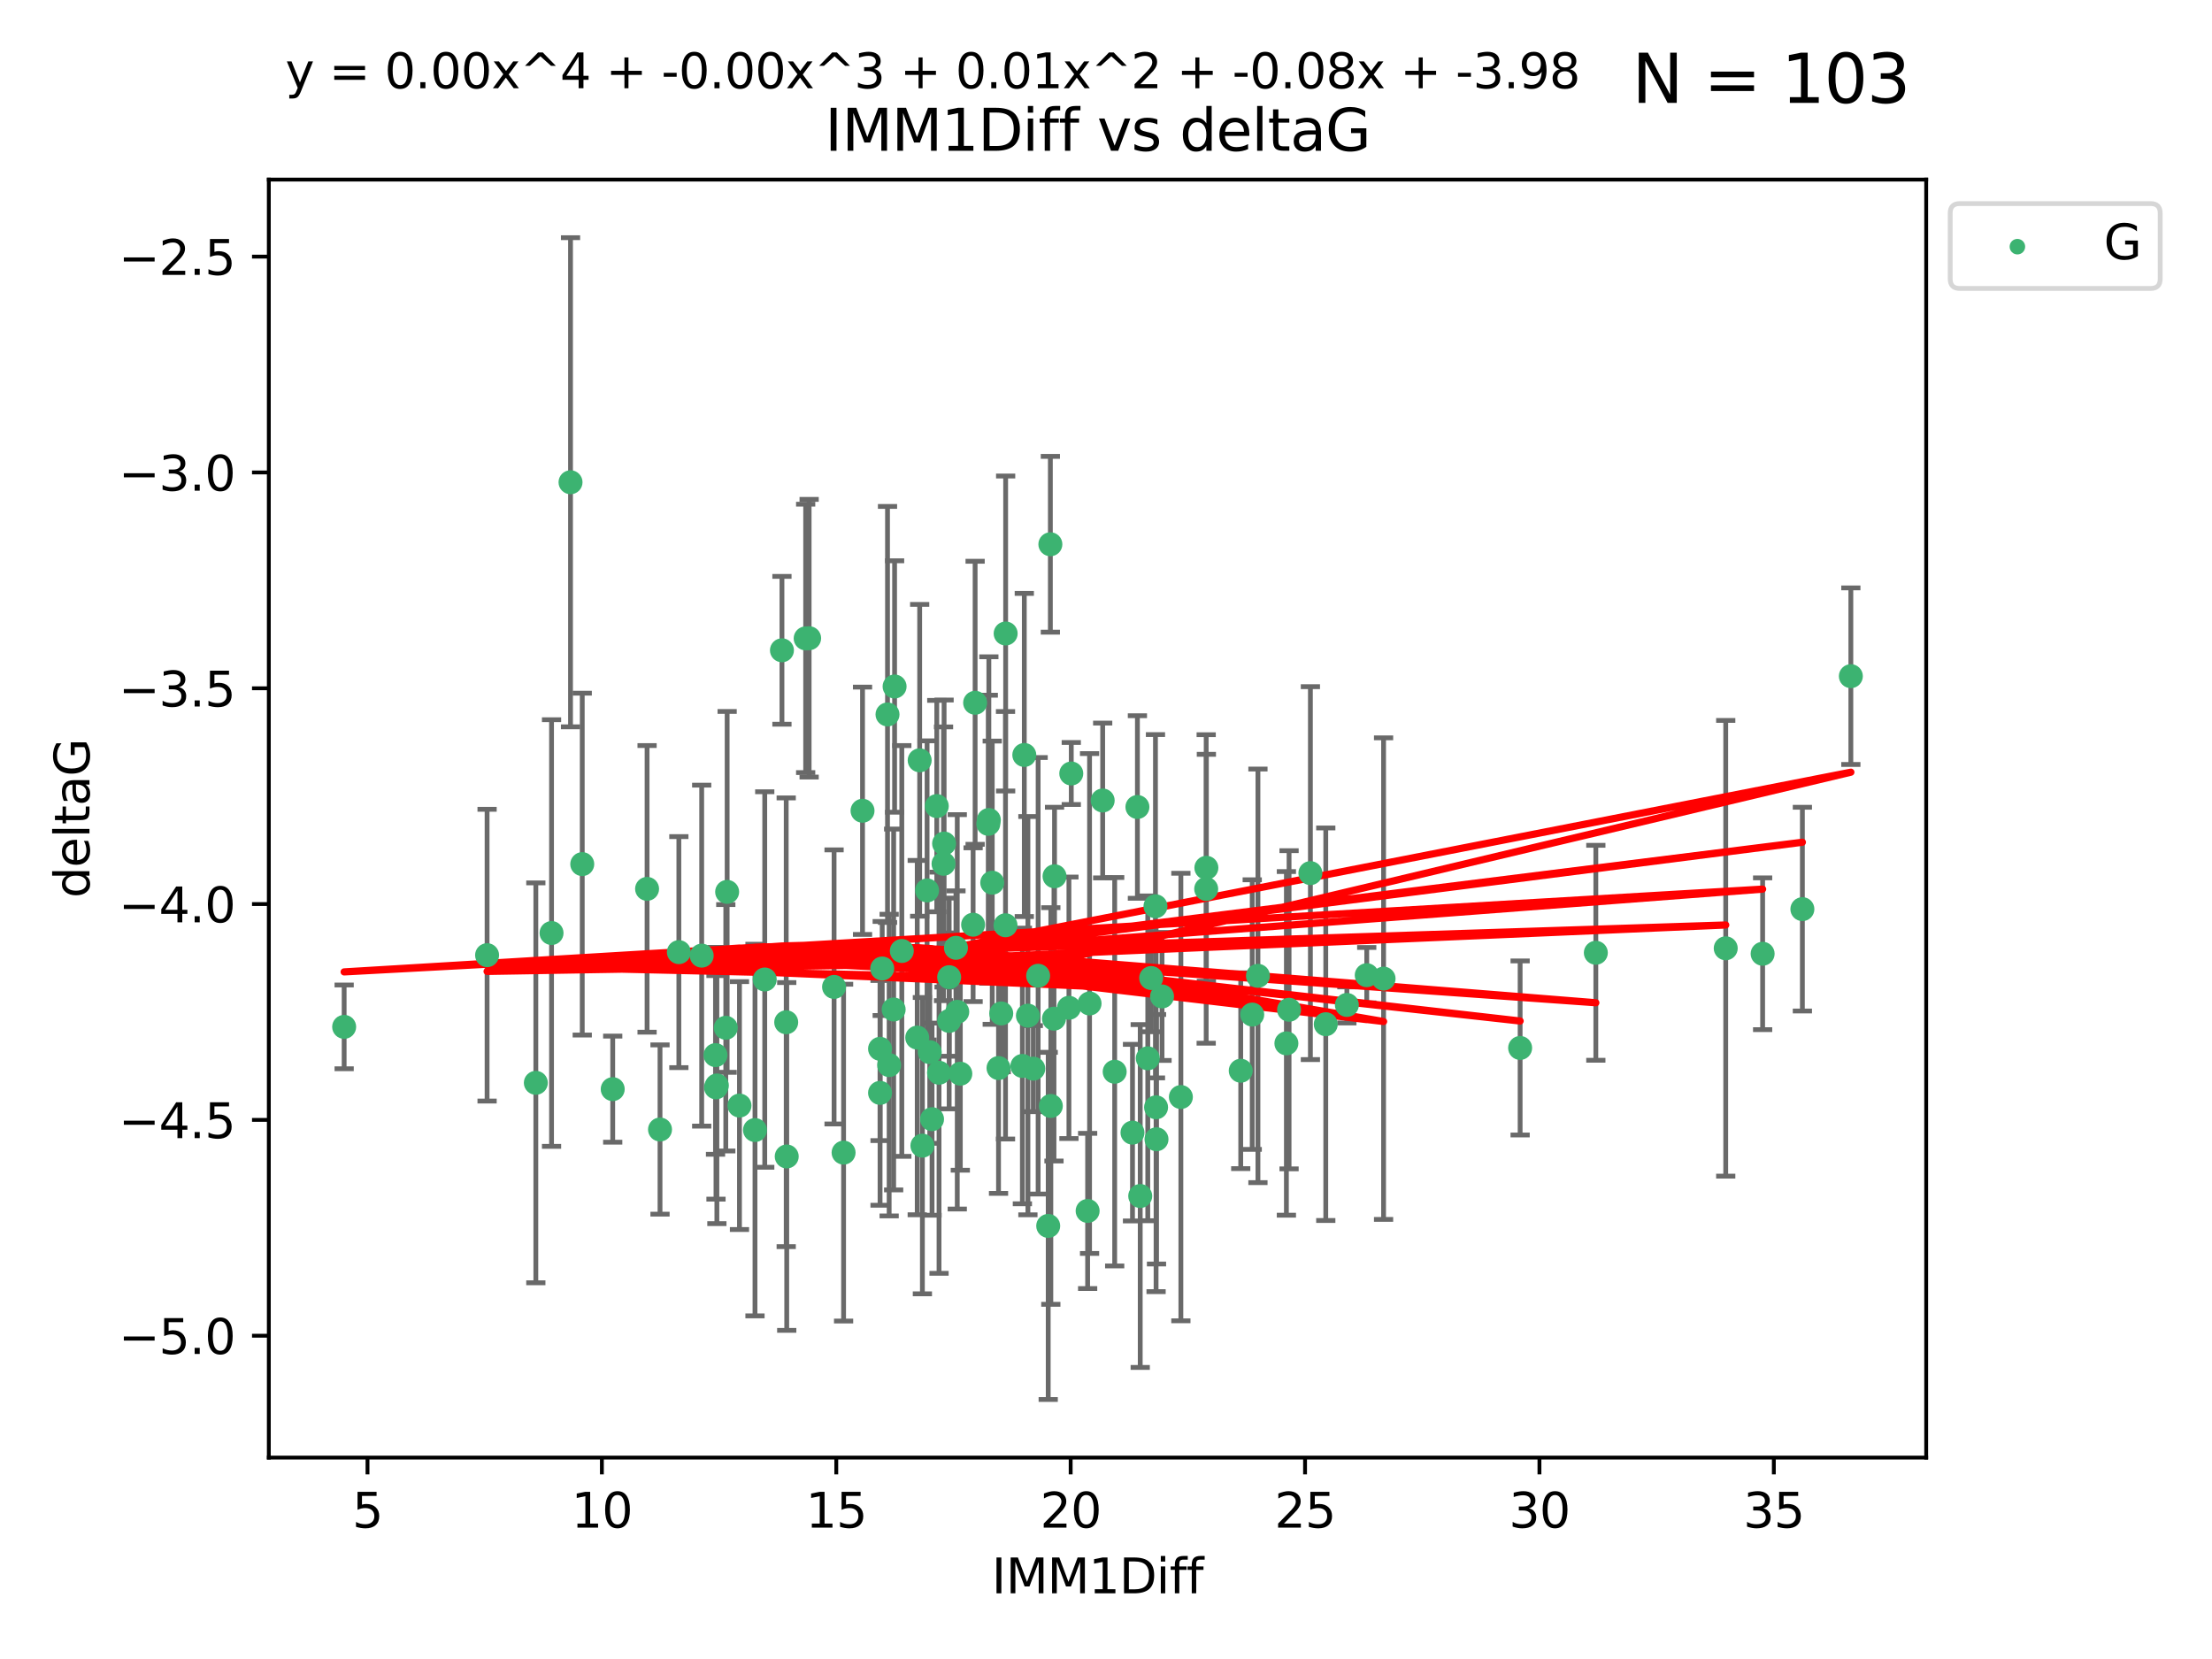 <?xml version="1.0" encoding="utf-8" standalone="no"?>
<!DOCTYPE svg PUBLIC "-//W3C//DTD SVG 1.1//EN"
  "http://www.w3.org/Graphics/SVG/1.1/DTD/svg11.dtd">
<svg xmlns:xlink="http://www.w3.org/1999/xlink" width="460.8pt" height="345.6pt" viewBox="0 0 460.8 345.6" xmlns="http://www.w3.org/2000/svg" version="1.1">
 <defs>
  <style type="text/css">*{stroke-linejoin: round; stroke-linecap: butt}</style>
 </defs>
 <g id="figure_1">
  <g id="patch_1">
   <path d="M 0 345.6 
L 460.8 345.6 
L 460.8 0 
L 0 0 
z
" style="fill: #ffffff"/>
  </g>
  <g id="axes_1">
   <g id="patch_2">
    <path d="M 56 303.64 
L 401.26 303.64 
L 401.26 37.411 
L 56 37.411 
z
" style="fill: #ffffff"/>
   </g>
   <g id="PathCollection_1">
    <defs>
     <path id="md9ba5e7369" d="M 0 1.118 
C 0.297 1.118 0.581 1 0.791 0.791 
C 1 0.581 1.118 0.297 1.118 0 
C 1.118 -0.297 1 -0.581 0.791 -0.791 
C 0.581 -1 0.297 -1.118 0 -1.118 
C -0.297 -1.118 -0.581 -1 -0.791 -0.791 
C -1 -0.581 -1.118 -0.297 -1.118 0 
C -1.118 0.297 -1 0.581 -0.791 0.791 
C -0.581 1 -0.297 1.118 0 1.118 
z
" style="stroke: #3cb371"/>
    </defs>
    <g clip-path="url(#pc2f8f5238c)">
     <use xlink:href="#md9ba5e7369" x="149.339" y="226.127" style="fill: #3cb371; stroke: #3cb371"/>
     <use xlink:href="#md9ba5e7369" x="71.694" y="213.914" style="fill: #3cb371; stroke: #3cb371"/>
     <use xlink:href="#md9ba5e7369" x="175.735" y="240.113" style="fill: #3cb371; stroke: #3cb371"/>
     <use xlink:href="#md9ba5e7369" x="137.494" y="235.298" style="fill: #3cb371; stroke: #3cb371"/>
     <use xlink:href="#md9ba5e7369" x="127.64" y="226.888" style="fill: #3cb371; stroke: #3cb371"/>
     <use xlink:href="#md9ba5e7369" x="114.896" y="194.368" style="fill: #3cb371; stroke: #3cb371"/>
     <use xlink:href="#md9ba5e7369" x="185.227" y="221.879" style="fill: #3cb371; stroke: #3cb371"/>
     <use xlink:href="#md9ba5e7369" x="101.469" y="198.978" style="fill: #3cb371; stroke: #3cb371"/>
     <use xlink:href="#md9ba5e7369" x="218.362" y="255.379" style="fill: #3cb371; stroke: #3cb371"/>
     <use xlink:href="#md9ba5e7369" x="218.908" y="230.396" style="fill: #3cb371; stroke: #3cb371"/>
     <use xlink:href="#md9ba5e7369" x="268.537" y="210.354" style="fill: #3cb371; stroke: #3cb371"/>
     <use xlink:href="#md9ba5e7369" x="163.782" y="212.957" style="fill: #3cb371; stroke: #3cb371"/>
     <use xlink:href="#md9ba5e7369" x="212.981" y="222.055" style="fill: #3cb371; stroke: #3cb371"/>
     <use xlink:href="#md9ba5e7369" x="151.195" y="214.105" style="fill: #3cb371; stroke: #3cb371"/>
     <use xlink:href="#md9ba5e7369" x="191.077" y="216.151" style="fill: #3cb371; stroke: #3cb371"/>
     <use xlink:href="#md9ba5e7369" x="194.163" y="233.143" style="fill: #3cb371; stroke: #3cb371"/>
     <use xlink:href="#md9ba5e7369" x="284.718" y="203.149" style="fill: #3cb371; stroke: #3cb371"/>
     <use xlink:href="#md9ba5e7369" x="157.278" y="235.411" style="fill: #3cb371; stroke: #3cb371"/>
     <use xlink:href="#md9ba5e7369" x="173.753" y="205.593" style="fill: #3cb371; stroke: #3cb371"/>
     <use xlink:href="#md9ba5e7369" x="208.01" y="222.494" style="fill: #3cb371; stroke: #3cb371"/>
     <use xlink:href="#md9ba5e7369" x="192.151" y="238.661" style="fill: #3cb371; stroke: #3cb371"/>
     <use xlink:href="#md9ba5e7369" x="272.98" y="181.887" style="fill: #3cb371; stroke: #3cb371"/>
     <use xlink:href="#md9ba5e7369" x="240.705" y="188.788" style="fill: #3cb371; stroke: #3cb371"/>
     <use xlink:href="#md9ba5e7369" x="183.782" y="201.756" style="fill: #3cb371; stroke: #3cb371"/>
     <use xlink:href="#md9ba5e7369" x="262.052" y="203.284" style="fill: #3cb371; stroke: #3cb371"/>
     <use xlink:href="#md9ba5e7369" x="187.864" y="198.103" style="fill: #3cb371; stroke: #3cb371"/>
     <use xlink:href="#md9ba5e7369" x="183.333" y="218.488" style="fill: #3cb371; stroke: #3cb371"/>
     <use xlink:href="#md9ba5e7369" x="208.577" y="211.12" style="fill: #3cb371; stroke: #3cb371"/>
     <use xlink:href="#md9ba5e7369" x="209.465" y="192.75" style="fill: #3cb371; stroke: #3cb371"/>
     <use xlink:href="#md9ba5e7369" x="146.175" y="199.074" style="fill: #3cb371; stroke: #3cb371"/>
     <use xlink:href="#md9ba5e7369" x="232.209" y="223.263" style="fill: #3cb371; stroke: #3cb371"/>
     <use xlink:href="#md9ba5e7369" x="280.578" y="209.347" style="fill: #3cb371; stroke: #3cb371"/>
     <use xlink:href="#md9ba5e7369" x="214.133" y="211.581" style="fill: #3cb371; stroke: #3cb371"/>
     <use xlink:href="#md9ba5e7369" x="245.998" y="228.531" style="fill: #3cb371; stroke: #3cb371"/>
     <use xlink:href="#md9ba5e7369" x="276.183" y="213.365" style="fill: #3cb371; stroke: #3cb371"/>
     <use xlink:href="#md9ba5e7369" x="267.98" y="217.352" style="fill: #3cb371; stroke: #3cb371"/>
     <use xlink:href="#md9ba5e7369" x="240.832" y="230.675" style="fill: #3cb371; stroke: #3cb371"/>
     <use xlink:href="#md9ba5e7369" x="240.92" y="237.327" style="fill: #3cb371; stroke: #3cb371"/>
     <use xlink:href="#md9ba5e7369" x="111.625" y="225.572" style="fill: #3cb371; stroke: #3cb371"/>
     <use xlink:href="#md9ba5e7369" x="193.128" y="185.492" style="fill: #3cb371; stroke: #3cb371"/>
     <use xlink:href="#md9ba5e7369" x="237.531" y="249.151" style="fill: #3cb371; stroke: #3cb371"/>
     <use xlink:href="#md9ba5e7369" x="258.468" y="223.052" style="fill: #3cb371; stroke: #3cb371"/>
     <use xlink:href="#md9ba5e7369" x="226.975" y="209.046" style="fill: #3cb371; stroke: #3cb371"/>
     <use xlink:href="#md9ba5e7369" x="215.256" y="222.621" style="fill: #3cb371; stroke: #3cb371"/>
     <use xlink:href="#md9ba5e7369" x="154.046" y="230.309" style="fill: #3cb371; stroke: #3cb371"/>
     <use xlink:href="#md9ba5e7369" x="149.154" y="226.519" style="fill: #3cb371; stroke: #3cb371"/>
     <use xlink:href="#md9ba5e7369" x="197.727" y="203.566" style="fill: #3cb371; stroke: #3cb371"/>
     <use xlink:href="#md9ba5e7369" x="179.68" y="168.895" style="fill: #3cb371; stroke: #3cb371"/>
     <use xlink:href="#md9ba5e7369" x="193.684" y="219.179" style="fill: #3cb371; stroke: #3cb371"/>
     <use xlink:href="#md9ba5e7369" x="219.563" y="212.208" style="fill: #3cb371; stroke: #3cb371"/>
     <use xlink:href="#md9ba5e7369" x="168.558" y="132.952" style="fill: #3cb371; stroke: #3cb371"/>
     <use xlink:href="#md9ba5e7369" x="242.072" y="207.576" style="fill: #3cb371; stroke: #3cb371"/>
     <use xlink:href="#md9ba5e7369" x="200.051" y="223.67" style="fill: #3cb371; stroke: #3cb371"/>
     <use xlink:href="#md9ba5e7369" x="219.68" y="182.546" style="fill: #3cb371; stroke: #3cb371"/>
     <use xlink:href="#md9ba5e7369" x="226.574" y="252.258" style="fill: #3cb371; stroke: #3cb371"/>
     <use xlink:href="#md9ba5e7369" x="195.618" y="223.471" style="fill: #3cb371; stroke: #3cb371"/>
     <use xlink:href="#md9ba5e7369" x="235.92" y="235.95" style="fill: #3cb371; stroke: #3cb371"/>
     <use xlink:href="#md9ba5e7369" x="316.671" y="218.308" style="fill: #3cb371; stroke: #3cb371"/>
     <use xlink:href="#md9ba5e7369" x="239.807" y="203.743" style="fill: #3cb371; stroke: #3cb371"/>
     <use xlink:href="#md9ba5e7369" x="134.798" y="185.167" style="fill: #3cb371; stroke: #3cb371"/>
     <use xlink:href="#md9ba5e7369" x="162.894" y="135.468" style="fill: #3cb371; stroke: #3cb371"/>
     <use xlink:href="#md9ba5e7369" x="167.835" y="132.987" style="fill: #3cb371; stroke: #3cb371"/>
     <use xlink:href="#md9ba5e7369" x="186.165" y="210.296" style="fill: #3cb371; stroke: #3cb371"/>
     <use xlink:href="#md9ba5e7369" x="209.495" y="131.97" style="fill: #3cb371; stroke: #3cb371"/>
     <use xlink:href="#md9ba5e7369" x="359.502" y="197.546" style="fill: #3cb371; stroke: #3cb371"/>
     <use xlink:href="#md9ba5e7369" x="197.727" y="212.674" style="fill: #3cb371; stroke: #3cb371"/>
     <use xlink:href="#md9ba5e7369" x="202.717" y="192.632" style="fill: #3cb371; stroke: #3cb371"/>
     <use xlink:href="#md9ba5e7369" x="260.861" y="211.355" style="fill: #3cb371; stroke: #3cb371"/>
     <use xlink:href="#md9ba5e7369" x="163.89" y="240.911" style="fill: #3cb371; stroke: #3cb371"/>
     <use xlink:href="#md9ba5e7369" x="196.672" y="175.726" style="fill: #3cb371; stroke: #3cb371"/>
     <use xlink:href="#md9ba5e7369" x="375.469" y="189.388" style="fill: #3cb371; stroke: #3cb371"/>
     <use xlink:href="#md9ba5e7369" x="199.143" y="197.446" style="fill: #3cb371; stroke: #3cb371"/>
     <use xlink:href="#md9ba5e7369" x="367.188" y="198.685" style="fill: #3cb371; stroke: #3cb371"/>
     <use xlink:href="#md9ba5e7369" x="141.419" y="198.345" style="fill: #3cb371; stroke: #3cb371"/>
     <use xlink:href="#md9ba5e7369" x="223.166" y="161.133" style="fill: #3cb371; stroke: #3cb371"/>
     <use xlink:href="#md9ba5e7369" x="205.881" y="171.621" style="fill: #3cb371; stroke: #3cb371"/>
     <use xlink:href="#md9ba5e7369" x="186.36" y="143.009" style="fill: #3cb371; stroke: #3cb371"/>
     <use xlink:href="#md9ba5e7369" x="183.333" y="227.667" style="fill: #3cb371; stroke: #3cb371"/>
     <use xlink:href="#md9ba5e7369" x="184.885" y="148.832" style="fill: #3cb371; stroke: #3cb371"/>
     <use xlink:href="#md9ba5e7369" x="239.103" y="220.468" style="fill: #3cb371; stroke: #3cb371"/>
     <use xlink:href="#md9ba5e7369" x="195.149" y="167.921" style="fill: #3cb371; stroke: #3cb371"/>
     <use xlink:href="#md9ba5e7369" x="222.678" y="209.942" style="fill: #3cb371; stroke: #3cb371"/>
     <use xlink:href="#md9ba5e7369" x="332.442" y="198.479" style="fill: #3cb371; stroke: #3cb371"/>
     <use xlink:href="#md9ba5e7369" x="206.702" y="183.882" style="fill: #3cb371; stroke: #3cb371"/>
     <use xlink:href="#md9ba5e7369" x="196.555" y="179.941" style="fill: #3cb371; stroke: #3cb371"/>
     <use xlink:href="#md9ba5e7369" x="385.566" y="140.859" style="fill: #3cb371; stroke: #3cb371"/>
     <use xlink:href="#md9ba5e7369" x="218.811" y="113.38" style="fill: #3cb371; stroke: #3cb371"/>
     <use xlink:href="#md9ba5e7369" x="203.137" y="146.402" style="fill: #3cb371; stroke: #3cb371"/>
     <use xlink:href="#md9ba5e7369" x="251.271" y="185.186" style="fill: #3cb371; stroke: #3cb371"/>
     <use xlink:href="#md9ba5e7369" x="191.585" y="158.389" style="fill: #3cb371; stroke: #3cb371"/>
     <use xlink:href="#md9ba5e7369" x="213.381" y="157.275" style="fill: #3cb371; stroke: #3cb371"/>
     <use xlink:href="#md9ba5e7369" x="229.709" y="166.756" style="fill: #3cb371; stroke: #3cb371"/>
     <use xlink:href="#md9ba5e7369" x="216.262" y="203.272" style="fill: #3cb371; stroke: #3cb371"/>
     <use xlink:href="#md9ba5e7369" x="118.851" y="100.462" style="fill: #3cb371; stroke: #3cb371"/>
     <use xlink:href="#md9ba5e7369" x="251.31" y="180.773" style="fill: #3cb371; stroke: #3cb371"/>
     <use xlink:href="#md9ba5e7369" x="236.945" y="168.112" style="fill: #3cb371; stroke: #3cb371"/>
     <use xlink:href="#md9ba5e7369" x="199.417" y="210.783" style="fill: #3cb371; stroke: #3cb371"/>
     <use xlink:href="#md9ba5e7369" x="151.478" y="185.796" style="fill: #3cb371; stroke: #3cb371"/>
     <use xlink:href="#md9ba5e7369" x="149.056" y="219.801" style="fill: #3cb371; stroke: #3cb371"/>
     <use xlink:href="#md9ba5e7369" x="159.31" y="204.047" style="fill: #3cb371; stroke: #3cb371"/>
     <use xlink:href="#md9ba5e7369" x="288.224" y="203.867" style="fill: #3cb371; stroke: #3cb371"/>
     <use xlink:href="#md9ba5e7369" x="205.998" y="170.82" style="fill: #3cb371; stroke: #3cb371"/>
     <use xlink:href="#md9ba5e7369" x="121.293" y="180.01" style="fill: #3cb371; stroke: #3cb371"/>
    </g>
   </g>
   <g id="matplotlib.axis_1">
    <g id="xtick_1">
     <g id="line2d_1">
      <defs>
       <path id="m453aeeb813" d="M 0 0 
L 0 3.5 
" style="stroke: #000000; stroke-width: 0.8"/>
      </defs>
      <g>
       <use xlink:href="#m453aeeb813" x="76.557" y="303.64" style="stroke: #000000; stroke-width: 0.8"/>
      </g>
     </g>
     <g id="text_1">
      <!-- 5 -->
      <g transform="translate(73.376 318.238)scale(0.1 -0.1)">
       <defs>
        <path id="DejaVuSans-35" d="M 691 4666 
L 3169 4666 
L 3169 4134 
L 1269 4134 
L 1269 2991 
Q 1406 3038 1543 3061 
Q 1681 3084 1819 3084 
Q 2600 3084 3056 2656 
Q 3513 2228 3513 1497 
Q 3513 744 3044 326 
Q 2575 -91 1722 -91 
Q 1428 -91 1123 -41 
Q 819 9 494 109 
L 494 744 
Q 775 591 1075 516 
Q 1375 441 1709 441 
Q 2250 441 2565 725 
Q 2881 1009 2881 1497 
Q 2881 1984 2565 2268 
Q 2250 2553 1709 2553 
Q 1456 2553 1204 2497 
Q 953 2441 691 2322 
L 691 4666 
z
" transform="scale(0.016)"/>
       </defs>
       <use xlink:href="#DejaVuSans-35"/>
      </g>
     </g>
    </g>
    <g id="xtick_2">
     <g id="line2d_2">
      <g>
       <use xlink:href="#m453aeeb813" x="125.384" y="303.64" style="stroke: #000000; stroke-width: 0.8"/>
      </g>
     </g>
     <g id="text_2">
      <!-- 10 -->
      <g transform="translate(119.022 318.238)scale(0.1 -0.1)">
       <defs>
        <path id="DejaVuSans-31" d="M 794 531 
L 1825 531 
L 1825 4091 
L 703 3866 
L 703 4441 
L 1819 4666 
L 2450 4666 
L 2450 531 
L 3481 531 
L 3481 0 
L 794 0 
L 794 531 
z
" transform="scale(0.016)"/>
        <path id="DejaVuSans-30" d="M 2034 4250 
Q 1547 4250 1301 3770 
Q 1056 3291 1056 2328 
Q 1056 1369 1301 889 
Q 1547 409 2034 409 
Q 2525 409 2770 889 
Q 3016 1369 3016 2328 
Q 3016 3291 2770 3770 
Q 2525 4250 2034 4250 
z
M 2034 4750 
Q 2819 4750 3233 4129 
Q 3647 3509 3647 2328 
Q 3647 1150 3233 529 
Q 2819 -91 2034 -91 
Q 1250 -91 836 529 
Q 422 1150 422 2328 
Q 422 3509 836 4129 
Q 1250 4750 2034 4750 
z
" transform="scale(0.016)"/>
       </defs>
       <use xlink:href="#DejaVuSans-31"/>
       <use xlink:href="#DejaVuSans-30" x="63.623"/>
      </g>
     </g>
    </g>
    <g id="xtick_3">
     <g id="line2d_3">
      <g>
       <use xlink:href="#m453aeeb813" x="174.212" y="303.64" style="stroke: #000000; stroke-width: 0.8"/>
      </g>
     </g>
     <g id="text_3">
      <!-- 15 -->
      <g transform="translate(167.849 318.238)scale(0.1 -0.1)">
       <use xlink:href="#DejaVuSans-31"/>
       <use xlink:href="#DejaVuSans-35" x="63.623"/>
      </g>
     </g>
    </g>
    <g id="xtick_4">
     <g id="line2d_4">
      <g>
       <use xlink:href="#m453aeeb813" x="223.039" y="303.64" style="stroke: #000000; stroke-width: 0.8"/>
      </g>
     </g>
     <g id="text_4">
      <!-- 20 -->
      <g transform="translate(216.677 318.238)scale(0.1 -0.1)">
       <defs>
        <path id="DejaVuSans-32" d="M 1228 531 
L 3431 531 
L 3431 0 
L 469 0 
L 469 531 
Q 828 903 1448 1529 
Q 2069 2156 2228 2338 
Q 2531 2678 2651 2914 
Q 2772 3150 2772 3378 
Q 2772 3750 2511 3984 
Q 2250 4219 1831 4219 
Q 1534 4219 1204 4116 
Q 875 4013 500 3803 
L 500 4441 
Q 881 4594 1212 4672 
Q 1544 4750 1819 4750 
Q 2544 4750 2975 4387 
Q 3406 4025 3406 3419 
Q 3406 3131 3298 2873 
Q 3191 2616 2906 2266 
Q 2828 2175 2409 1742 
Q 1991 1309 1228 531 
z
" transform="scale(0.016)"/>
       </defs>
       <use xlink:href="#DejaVuSans-32"/>
       <use xlink:href="#DejaVuSans-30" x="63.623"/>
      </g>
     </g>
    </g>
    <g id="xtick_5">
     <g id="line2d_5">
      <g>
       <use xlink:href="#m453aeeb813" x="271.867" y="303.64" style="stroke: #000000; stroke-width: 0.8"/>
      </g>
     </g>
     <g id="text_5">
      <!-- 25 -->
      <g transform="translate(265.504 318.238)scale(0.1 -0.1)">
       <use xlink:href="#DejaVuSans-32"/>
       <use xlink:href="#DejaVuSans-35" x="63.623"/>
      </g>
     </g>
    </g>
    <g id="xtick_6">
     <g id="line2d_6">
      <g>
       <use xlink:href="#m453aeeb813" x="320.694" y="303.64" style="stroke: #000000; stroke-width: 0.8"/>
      </g>
     </g>
     <g id="text_6">
      <!-- 30 -->
      <g transform="translate(314.332 318.238)scale(0.1 -0.1)">
       <defs>
        <path id="DejaVuSans-33" d="M 2597 2516 
Q 3050 2419 3304 2112 
Q 3559 1806 3559 1356 
Q 3559 666 3084 287 
Q 2609 -91 1734 -91 
Q 1441 -91 1130 -33 
Q 819 25 488 141 
L 488 750 
Q 750 597 1062 519 
Q 1375 441 1716 441 
Q 2309 441 2620 675 
Q 2931 909 2931 1356 
Q 2931 1769 2642 2001 
Q 2353 2234 1838 2234 
L 1294 2234 
L 1294 2753 
L 1863 2753 
Q 2328 2753 2575 2939 
Q 2822 3125 2822 3475 
Q 2822 3834 2567 4026 
Q 2313 4219 1838 4219 
Q 1578 4219 1281 4162 
Q 984 4106 628 3988 
L 628 4550 
Q 988 4650 1302 4700 
Q 1616 4750 1894 4750 
Q 2613 4750 3031 4423 
Q 3450 4097 3450 3541 
Q 3450 3153 3228 2886 
Q 3006 2619 2597 2516 
z
" transform="scale(0.016)"/>
       </defs>
       <use xlink:href="#DejaVuSans-33"/>
       <use xlink:href="#DejaVuSans-30" x="63.623"/>
      </g>
     </g>
    </g>
    <g id="xtick_7">
     <g id="line2d_7">
      <g>
       <use xlink:href="#m453aeeb813" x="369.522" y="303.64" style="stroke: #000000; stroke-width: 0.8"/>
      </g>
     </g>
     <g id="text_7">
      <!-- 35 -->
      <g transform="translate(363.159 318.238)scale(0.1 -0.1)">
       <use xlink:href="#DejaVuSans-33"/>
       <use xlink:href="#DejaVuSans-35" x="63.623"/>
      </g>
     </g>
    </g>
    <g id="text_8">
     <!-- IMM1Diff -->
     <g transform="translate(206.586 331.917)scale(0.1 -0.1)">
      <defs>
       <path id="DejaVuSans-49" d="M 628 4666 
L 1259 4666 
L 1259 0 
L 628 0 
L 628 4666 
z
" transform="scale(0.016)"/>
       <path id="DejaVuSans-4d" d="M 628 4666 
L 1569 4666 
L 2759 1491 
L 3956 4666 
L 4897 4666 
L 4897 0 
L 4281 0 
L 4281 4097 
L 3078 897 
L 2444 897 
L 1241 4097 
L 1241 0 
L 628 0 
L 628 4666 
z
" transform="scale(0.016)"/>
       <path id="DejaVuSans-44" d="M 1259 4147 
L 1259 519 
L 2022 519 
Q 2988 519 3436 956 
Q 3884 1394 3884 2338 
Q 3884 3275 3436 3711 
Q 2988 4147 2022 4147 
L 1259 4147 
z
M 628 4666 
L 1925 4666 
Q 3281 4666 3915 4102 
Q 4550 3538 4550 2338 
Q 4550 1131 3912 565 
Q 3275 0 1925 0 
L 628 0 
L 628 4666 
z
" transform="scale(0.016)"/>
       <path id="DejaVuSans-69" d="M 603 3500 
L 1178 3500 
L 1178 0 
L 603 0 
L 603 3500 
z
M 603 4863 
L 1178 4863 
L 1178 4134 
L 603 4134 
L 603 4863 
z
" transform="scale(0.016)"/>
       <path id="DejaVuSans-66" d="M 2375 4863 
L 2375 4384 
L 1825 4384 
Q 1516 4384 1395 4259 
Q 1275 4134 1275 3809 
L 1275 3500 
L 2222 3500 
L 2222 3053 
L 1275 3053 
L 1275 0 
L 697 0 
L 697 3053 
L 147 3053 
L 147 3500 
L 697 3500 
L 697 3744 
Q 697 4328 969 4595 
Q 1241 4863 1831 4863 
L 2375 4863 
z
" transform="scale(0.016)"/>
      </defs>
      <use xlink:href="#DejaVuSans-49"/>
      <use xlink:href="#DejaVuSans-4d" x="29.492"/>
      <use xlink:href="#DejaVuSans-4d" x="115.771"/>
      <use xlink:href="#DejaVuSans-31" x="202.051"/>
      <use xlink:href="#DejaVuSans-44" x="265.674"/>
      <use xlink:href="#DejaVuSans-69" x="342.676"/>
      <use xlink:href="#DejaVuSans-66" x="370.459"/>
      <use xlink:href="#DejaVuSans-66" x="405.664"/>
     </g>
    </g>
   </g>
   <g id="matplotlib.axis_2">
    <g id="ytick_1">
     <g id="line2d_8">
      <defs>
       <path id="m892537f588" d="M 0 0 
L -3.5 0 
" style="stroke: #000000; stroke-width: 0.8"/>
      </defs>
      <g>
       <use xlink:href="#m892537f588" x="56" y="278.253" style="stroke: #000000; stroke-width: 0.8"/>
      </g>
     </g>
     <g id="text_9">
      <!-- −5.0 -->
      <g transform="translate(24.717 282.052)scale(0.1 -0.1)">
       <defs>
        <path id="DejaVuSans-2212" d="M 678 2272 
L 4684 2272 
L 4684 1741 
L 678 1741 
L 678 2272 
z
" transform="scale(0.016)"/>
        <path id="DejaVuSans-2e" d="M 684 794 
L 1344 794 
L 1344 0 
L 684 0 
L 684 794 
z
" transform="scale(0.016)"/>
       </defs>
       <use xlink:href="#DejaVuSans-2212"/>
       <use xlink:href="#DejaVuSans-35" x="83.789"/>
       <use xlink:href="#DejaVuSans-2e" x="147.412"/>
       <use xlink:href="#DejaVuSans-30" x="179.199"/>
      </g>
     </g>
    </g>
    <g id="ytick_2">
     <g id="line2d_9">
      <g>
       <use xlink:href="#m892537f588" x="56" y="233.295" style="stroke: #000000; stroke-width: 0.8"/>
      </g>
     </g>
     <g id="text_10">
      <!-- −4.5 -->
      <g transform="translate(24.717 237.094)scale(0.1 -0.1)">
       <defs>
        <path id="DejaVuSans-34" d="M 2419 4116 
L 825 1625 
L 2419 1625 
L 2419 4116 
z
M 2253 4666 
L 3047 4666 
L 3047 1625 
L 3713 1625 
L 3713 1100 
L 3047 1100 
L 3047 0 
L 2419 0 
L 2419 1100 
L 313 1100 
L 313 1709 
L 2253 4666 
z
" transform="scale(0.016)"/>
       </defs>
       <use xlink:href="#DejaVuSans-2212"/>
       <use xlink:href="#DejaVuSans-34" x="83.789"/>
       <use xlink:href="#DejaVuSans-2e" x="147.412"/>
       <use xlink:href="#DejaVuSans-35" x="179.199"/>
      </g>
     </g>
    </g>
    <g id="ytick_3">
     <g id="line2d_10">
      <g>
       <use xlink:href="#m892537f588" x="56" y="188.336" style="stroke: #000000; stroke-width: 0.8"/>
      </g>
     </g>
     <g id="text_11">
      <!-- −4.0 -->
      <g transform="translate(24.717 192.136)scale(0.1 -0.1)">
       <use xlink:href="#DejaVuSans-2212"/>
       <use xlink:href="#DejaVuSans-34" x="83.789"/>
       <use xlink:href="#DejaVuSans-2e" x="147.412"/>
       <use xlink:href="#DejaVuSans-30" x="179.199"/>
      </g>
     </g>
    </g>
    <g id="ytick_4">
     <g id="line2d_11">
      <g>
       <use xlink:href="#m892537f588" x="56" y="143.378" style="stroke: #000000; stroke-width: 0.8"/>
      </g>
     </g>
     <g id="text_12">
      <!-- −3.5 -->
      <g transform="translate(24.717 147.177)scale(0.1 -0.1)">
       <use xlink:href="#DejaVuSans-2212"/>
       <use xlink:href="#DejaVuSans-33" x="83.789"/>
       <use xlink:href="#DejaVuSans-2e" x="147.412"/>
       <use xlink:href="#DejaVuSans-35" x="179.199"/>
      </g>
     </g>
    </g>
    <g id="ytick_5">
     <g id="line2d_12">
      <g>
       <use xlink:href="#m892537f588" x="56" y="98.42" style="stroke: #000000; stroke-width: 0.8"/>
      </g>
     </g>
     <g id="text_13">
      <!-- −3.0 -->
      <g transform="translate(24.717 102.219)scale(0.1 -0.1)">
       <use xlink:href="#DejaVuSans-2212"/>
       <use xlink:href="#DejaVuSans-33" x="83.789"/>
       <use xlink:href="#DejaVuSans-2e" x="147.412"/>
       <use xlink:href="#DejaVuSans-30" x="179.199"/>
      </g>
     </g>
    </g>
    <g id="ytick_6">
     <g id="line2d_13">
      <g>
       <use xlink:href="#m892537f588" x="56" y="53.462" style="stroke: #000000; stroke-width: 0.8"/>
      </g>
     </g>
     <g id="text_14">
      <!-- −2.5 -->
      <g transform="translate(24.717 57.261)scale(0.1 -0.1)">
       <use xlink:href="#DejaVuSans-2212"/>
       <use xlink:href="#DejaVuSans-32" x="83.789"/>
       <use xlink:href="#DejaVuSans-2e" x="147.412"/>
       <use xlink:href="#DejaVuSans-35" x="179.199"/>
      </g>
     </g>
    </g>
    <g id="text_15">
     <!-- deltaG -->
     <g transform="translate(18.637 187.064)rotate(-90)scale(0.1 -0.1)">
      <defs>
       <path id="DejaVuSans-64" d="M 2906 2969 
L 2906 4863 
L 3481 4863 
L 3481 0 
L 2906 0 
L 2906 525 
Q 2725 213 2448 61 
Q 2172 -91 1784 -91 
Q 1150 -91 751 415 
Q 353 922 353 1747 
Q 353 2572 751 3078 
Q 1150 3584 1784 3584 
Q 2172 3584 2448 3432 
Q 2725 3281 2906 2969 
z
M 947 1747 
Q 947 1113 1208 752 
Q 1469 391 1925 391 
Q 2381 391 2643 752 
Q 2906 1113 2906 1747 
Q 2906 2381 2643 2742 
Q 2381 3103 1925 3103 
Q 1469 3103 1208 2742 
Q 947 2381 947 1747 
z
" transform="scale(0.016)"/>
       <path id="DejaVuSans-65" d="M 3597 1894 
L 3597 1613 
L 953 1613 
Q 991 1019 1311 708 
Q 1631 397 2203 397 
Q 2534 397 2845 478 
Q 3156 559 3463 722 
L 3463 178 
Q 3153 47 2828 -22 
Q 2503 -91 2169 -91 
Q 1331 -91 842 396 
Q 353 884 353 1716 
Q 353 2575 817 3079 
Q 1281 3584 2069 3584 
Q 2775 3584 3186 3129 
Q 3597 2675 3597 1894 
z
M 3022 2063 
Q 3016 2534 2758 2815 
Q 2500 3097 2075 3097 
Q 1594 3097 1305 2825 
Q 1016 2553 972 2059 
L 3022 2063 
z
" transform="scale(0.016)"/>
       <path id="DejaVuSans-6c" d="M 603 4863 
L 1178 4863 
L 1178 0 
L 603 0 
L 603 4863 
z
" transform="scale(0.016)"/>
       <path id="DejaVuSans-74" d="M 1172 4494 
L 1172 3500 
L 2356 3500 
L 2356 3053 
L 1172 3053 
L 1172 1153 
Q 1172 725 1289 603 
Q 1406 481 1766 481 
L 2356 481 
L 2356 0 
L 1766 0 
Q 1100 0 847 248 
Q 594 497 594 1153 
L 594 3053 
L 172 3053 
L 172 3500 
L 594 3500 
L 594 4494 
L 1172 4494 
z
" transform="scale(0.016)"/>
       <path id="DejaVuSans-61" d="M 2194 1759 
Q 1497 1759 1228 1600 
Q 959 1441 959 1056 
Q 959 750 1161 570 
Q 1363 391 1709 391 
Q 2188 391 2477 730 
Q 2766 1069 2766 1631 
L 2766 1759 
L 2194 1759 
z
M 3341 1997 
L 3341 0 
L 2766 0 
L 2766 531 
Q 2569 213 2275 61 
Q 1981 -91 1556 -91 
Q 1019 -91 701 211 
Q 384 513 384 1019 
Q 384 1609 779 1909 
Q 1175 2209 1959 2209 
L 2766 2209 
L 2766 2266 
Q 2766 2663 2505 2880 
Q 2244 3097 1772 3097 
Q 1472 3097 1187 3025 
Q 903 2953 641 2809 
L 641 3341 
Q 956 3463 1253 3523 
Q 1550 3584 1831 3584 
Q 2591 3584 2966 3190 
Q 3341 2797 3341 1997 
z
" transform="scale(0.016)"/>
       <path id="DejaVuSans-47" d="M 3809 666 
L 3809 1919 
L 2778 1919 
L 2778 2438 
L 4434 2438 
L 4434 434 
Q 4069 175 3628 42 
Q 3188 -91 2688 -91 
Q 1594 -91 976 548 
Q 359 1188 359 2328 
Q 359 3472 976 4111 
Q 1594 4750 2688 4750 
Q 3144 4750 3555 4637 
Q 3966 4525 4313 4306 
L 4313 3634 
Q 3963 3931 3569 4081 
Q 3175 4231 2741 4231 
Q 1884 4231 1454 3753 
Q 1025 3275 1025 2328 
Q 1025 1384 1454 906 
Q 1884 428 2741 428 
Q 3075 428 3337 486 
Q 3600 544 3809 666 
z
" transform="scale(0.016)"/>
      </defs>
      <use xlink:href="#DejaVuSans-64"/>
      <use xlink:href="#DejaVuSans-65" x="63.477"/>
      <use xlink:href="#DejaVuSans-6c" x="125"/>
      <use xlink:href="#DejaVuSans-74" x="152.783"/>
      <use xlink:href="#DejaVuSans-61" x="191.992"/>
      <use xlink:href="#DejaVuSans-47" x="253.271"/>
     </g>
    </g>
   </g>
   <g id="LineCollection_1">
    <path d="M 149.339 254.903 
L 149.339 197.351 
" clip-path="url(#pc2f8f5238c)" style="fill: none; stroke: #696969"/>
    <path d="M 71.694 222.642 
L 71.694 205.187 
" clip-path="url(#pc2f8f5238c)" style="fill: none; stroke: #696969"/>
    <path d="M 175.735 275.195 
L 175.735 205.032 
" clip-path="url(#pc2f8f5238c)" style="fill: none; stroke: #696969"/>
    <path d="M 137.494 252.926 
L 137.494 217.67 
" clip-path="url(#pc2f8f5238c)" style="fill: none; stroke: #696969"/>
    <path d="M 127.64 237.937 
L 127.64 215.84 
" clip-path="url(#pc2f8f5238c)" style="fill: none; stroke: #696969"/>
    <path d="M 114.896 238.803 
L 114.896 149.934 
" clip-path="url(#pc2f8f5238c)" style="fill: none; stroke: #696969"/>
    <path d="M 185.227 253.296 
L 185.227 190.462 
" clip-path="url(#pc2f8f5238c)" style="fill: none; stroke: #696969"/>
    <path d="M 101.469 229.367 
L 101.469 168.59 
" clip-path="url(#pc2f8f5238c)" style="fill: none; stroke: #696969"/>
    <path d="M 218.362 291.539 
L 218.362 219.219 
" clip-path="url(#pc2f8f5238c)" style="fill: none; stroke: #696969"/>
    <path d="M 218.908 271.712 
L 218.908 189.08 
" clip-path="url(#pc2f8f5238c)" style="fill: none; stroke: #696969"/>
    <path d="M 268.537 243.495 
L 268.537 177.212 
" clip-path="url(#pc2f8f5238c)" style="fill: none; stroke: #696969"/>
    <path d="M 163.782 259.693 
L 163.782 166.221 
" clip-path="url(#pc2f8f5238c)" style="fill: none; stroke: #696969"/>
    <path d="M 212.981 250.764 
L 212.981 193.347 
" clip-path="url(#pc2f8f5238c)" style="fill: none; stroke: #696969"/>
    <path d="M 151.195 239.766 
L 151.195 188.443 
" clip-path="url(#pc2f8f5238c)" style="fill: none; stroke: #696969"/>
    <path d="M 191.077 253.06 
L 191.077 179.243 
" clip-path="url(#pc2f8f5238c)" style="fill: none; stroke: #696969"/>
    <path d="M 194.163 253.155 
L 194.163 213.13 
" clip-path="url(#pc2f8f5238c)" style="fill: none; stroke: #696969"/>
    <path d="M 284.718 208.921 
L 284.718 197.376 
" clip-path="url(#pc2f8f5238c)" style="fill: none; stroke: #696969"/>
    <path d="M 157.278 274.119 
L 157.278 196.704 
" clip-path="url(#pc2f8f5238c)" style="fill: none; stroke: #696969"/>
    <path d="M 173.753 234.139 
L 173.753 177.047 
" clip-path="url(#pc2f8f5238c)" style="fill: none; stroke: #696969"/>
    <path d="M 208.01 248.599 
L 208.01 196.388 
" clip-path="url(#pc2f8f5238c)" style="fill: none; stroke: #696969"/>
    <path d="M 192.151 269.523 
L 192.151 207.799 
" clip-path="url(#pc2f8f5238c)" style="fill: none; stroke: #696969"/>
    <path d="M 272.98 220.731 
L 272.98 143.043 
" clip-path="url(#pc2f8f5238c)" style="fill: none; stroke: #696969"/>
    <path d="M 240.705 224.545 
L 240.705 153.031 
" clip-path="url(#pc2f8f5238c)" style="fill: none; stroke: #696969"/>
    <path d="M 183.782 211.552 
L 183.782 191.96 
" clip-path="url(#pc2f8f5238c)" style="fill: none; stroke: #696969"/>
    <path d="M 262.052 246.36 
L 262.052 160.207 
" clip-path="url(#pc2f8f5238c)" style="fill: none; stroke: #696969"/>
    <path d="M 187.864 240.884 
L 187.864 155.321 
" clip-path="url(#pc2f8f5238c)" style="fill: none; stroke: #696969"/>
    <path d="M 183.333 237.606 
L 183.333 199.37 
" clip-path="url(#pc2f8f5238c)" style="fill: none; stroke: #696969"/>
    <path d="M 208.577 223.28 
L 208.577 198.959 
" clip-path="url(#pc2f8f5238c)" style="fill: none; stroke: #696969"/>
    <path d="M 209.465 237.276 
L 209.465 148.224 
" clip-path="url(#pc2f8f5238c)" style="fill: none; stroke: #696969"/>
    <path d="M 146.175 234.591 
L 146.175 163.556 
" clip-path="url(#pc2f8f5238c)" style="fill: none; stroke: #696969"/>
    <path d="M 232.209 263.721 
L 232.209 182.805 
" clip-path="url(#pc2f8f5238c)" style="fill: none; stroke: #696969"/>
    <path d="M 280.578 213.098 
L 280.578 205.595 
" clip-path="url(#pc2f8f5238c)" style="fill: none; stroke: #696969"/>
    <path d="M 214.133 253.063 
L 214.133 170.099 
" clip-path="url(#pc2f8f5238c)" style="fill: none; stroke: #696969"/>
    <path d="M 245.998 275.146 
L 245.998 181.917 
" clip-path="url(#pc2f8f5238c)" style="fill: none; stroke: #696969"/>
    <path d="M 276.183 254.249 
L 276.183 172.482 
" clip-path="url(#pc2f8f5238c)" style="fill: none; stroke: #696969"/>
    <path d="M 267.98 253.146 
L 267.98 181.558 
" clip-path="url(#pc2f8f5238c)" style="fill: none; stroke: #696969"/>
    <path d="M 240.832 269.07 
L 240.832 192.279 
" clip-path="url(#pc2f8f5238c)" style="fill: none; stroke: #696969"/>
    <path d="M 240.92 263.314 
L 240.92 211.339 
" clip-path="url(#pc2f8f5238c)" style="fill: none; stroke: #696969"/>
    <path d="M 111.625 267.226 
L 111.625 183.919 
" clip-path="url(#pc2f8f5238c)" style="fill: none; stroke: #696969"/>
    <path d="M 193.128 216.649 
L 193.128 154.335 
" clip-path="url(#pc2f8f5238c)" style="fill: none; stroke: #696969"/>
    <path d="M 237.531 284.859 
L 237.531 213.444 
" clip-path="url(#pc2f8f5238c)" style="fill: none; stroke: #696969"/>
    <path d="M 258.468 243.447 
L 258.468 202.657 
" clip-path="url(#pc2f8f5238c)" style="fill: none; stroke: #696969"/>
    <path d="M 226.975 261.11 
L 226.975 156.982 
" clip-path="url(#pc2f8f5238c)" style="fill: none; stroke: #696969"/>
    <path d="M 215.256 231.58 
L 215.256 213.661 
" clip-path="url(#pc2f8f5238c)" style="fill: none; stroke: #696969"/>
    <path d="M 154.046 256.131 
L 154.046 204.488 
" clip-path="url(#pc2f8f5238c)" style="fill: none; stroke: #696969"/>
    <path d="M 149.154 249.801 
L 149.154 203.237 
" clip-path="url(#pc2f8f5238c)" style="fill: none; stroke: #696969"/>
    <path d="M 197.727 220.038 
L 197.727 187.094 
" clip-path="url(#pc2f8f5238c)" style="fill: none; stroke: #696969"/>
    <path d="M 179.68 194.656 
L 179.68 143.134 
" clip-path="url(#pc2f8f5238c)" style="fill: none; stroke: #696969"/>
    <path d="M 193.684 238.168 
L 193.684 200.19 
" clip-path="url(#pc2f8f5238c)" style="fill: none; stroke: #696969"/>
    <path d="M 219.563 241.859 
L 219.563 182.557 
" clip-path="url(#pc2f8f5238c)" style="fill: none; stroke: #696969"/>
    <path d="M 168.558 161.875 
L 168.558 104.029 
" clip-path="url(#pc2f8f5238c)" style="fill: none; stroke: #696969"/>
    <path d="M 242.072 220.911 
L 242.072 194.24 
" clip-path="url(#pc2f8f5238c)" style="fill: none; stroke: #696969"/>
    <path d="M 200.051 243.779 
L 200.051 203.56 
" clip-path="url(#pc2f8f5238c)" style="fill: none; stroke: #696969"/>
    <path d="M 219.68 196.92 
L 219.68 168.171 
" clip-path="url(#pc2f8f5238c)" style="fill: none; stroke: #696969"/>
    <path d="M 226.574 268.422 
L 226.574 236.094 
" clip-path="url(#pc2f8f5238c)" style="fill: none; stroke: #696969"/>
    <path d="M 195.618 265.257 
L 195.618 181.685 
" clip-path="url(#pc2f8f5238c)" style="fill: none; stroke: #696969"/>
    <path d="M 235.92 254.342 
L 235.92 217.559 
" clip-path="url(#pc2f8f5238c)" style="fill: none; stroke: #696969"/>
    <path d="M 316.671 236.439 
L 316.671 200.177 
" clip-path="url(#pc2f8f5238c)" style="fill: none; stroke: #696969"/>
    <path d="M 239.807 214.938 
L 239.807 192.547 
" clip-path="url(#pc2f8f5238c)" style="fill: none; stroke: #696969"/>
    <path d="M 134.798 215.023 
L 134.798 155.311 
" clip-path="url(#pc2f8f5238c)" style="fill: none; stroke: #696969"/>
    <path d="M 162.894 150.867 
L 162.894 120.069 
" clip-path="url(#pc2f8f5238c)" style="fill: none; stroke: #696969"/>
    <path d="M 167.835 160.939 
L 167.835 105.035 
" clip-path="url(#pc2f8f5238c)" style="fill: none; stroke: #696969"/>
    <path d="M 186.165 247.883 
L 186.165 172.709 
" clip-path="url(#pc2f8f5238c)" style="fill: none; stroke: #696969"/>
    <path d="M 209.495 164.777 
L 209.495 99.163 
" clip-path="url(#pc2f8f5238c)" style="fill: none; stroke: #696969"/>
    <path d="M 359.502 245.01 
L 359.502 150.082 
" clip-path="url(#pc2f8f5238c)" style="fill: none; stroke: #696969"/>
    <path d="M 197.727 231 
L 197.727 194.348 
" clip-path="url(#pc2f8f5238c)" style="fill: none; stroke: #696969"/>
    <path d="M 202.717 208.647 
L 202.717 176.617 
" clip-path="url(#pc2f8f5238c)" style="fill: none; stroke: #696969"/>
    <path d="M 260.861 239.434 
L 260.861 183.275 
" clip-path="url(#pc2f8f5238c)" style="fill: none; stroke: #696969"/>
    <path d="M 163.89 277.137 
L 163.89 204.684 
" clip-path="url(#pc2f8f5238c)" style="fill: none; stroke: #696969"/>
    <path d="M 196.672 205.622 
L 196.672 145.831 
" clip-path="url(#pc2f8f5238c)" style="fill: none; stroke: #696969"/>
    <path d="M 375.469 210.611 
L 375.469 168.165 
" clip-path="url(#pc2f8f5238c)" style="fill: none; stroke: #696969"/>
    <path d="M 199.143 209.307 
L 199.143 185.585 
" clip-path="url(#pc2f8f5238c)" style="fill: none; stroke: #696969"/>
    <path d="M 367.188 214.491 
L 367.188 182.88 
" clip-path="url(#pc2f8f5238c)" style="fill: none; stroke: #696969"/>
    <path d="M 141.419 222.407 
L 141.419 174.282 
" clip-path="url(#pc2f8f5238c)" style="fill: none; stroke: #696969"/>
    <path d="M 223.166 167.593 
L 223.166 154.673 
" clip-path="url(#pc2f8f5238c)" style="fill: none; stroke: #696969"/>
    <path d="M 205.881 198.413 
L 205.881 144.828 
" clip-path="url(#pc2f8f5238c)" style="fill: none; stroke: #696969"/>
    <path d="M 186.36 169.196 
L 186.36 116.822 
" clip-path="url(#pc2f8f5238c)" style="fill: none; stroke: #696969"/>
    <path d="M 183.333 251.073 
L 183.333 204.26 
" clip-path="url(#pc2f8f5238c)" style="fill: none; stroke: #696969"/>
    <path d="M 184.885 192.162 
L 184.885 105.502 
" clip-path="url(#pc2f8f5238c)" style="fill: none; stroke: #696969"/>
    <path d="M 239.103 254.3 
L 239.103 186.635 
" clip-path="url(#pc2f8f5238c)" style="fill: none; stroke: #696969"/>
    <path d="M 195.149 189.941 
L 195.149 145.9 
" clip-path="url(#pc2f8f5238c)" style="fill: none; stroke: #696969"/>
    <path d="M 222.678 237.179 
L 222.678 182.705 
" clip-path="url(#pc2f8f5238c)" style="fill: none; stroke: #696969"/>
    <path d="M 332.442 220.867 
L 332.442 176.092 
" clip-path="url(#pc2f8f5238c)" style="fill: none; stroke: #696969"/>
    <path d="M 206.702 213.381 
L 206.702 154.382 
" clip-path="url(#pc2f8f5238c)" style="fill: none; stroke: #696969"/>
    <path d="M 196.555 208.455 
L 196.555 151.428 
" clip-path="url(#pc2f8f5238c)" style="fill: none; stroke: #696969"/>
    <path d="M 385.566 159.252 
L 385.566 122.467 
" clip-path="url(#pc2f8f5238c)" style="fill: none; stroke: #696969"/>
    <path d="M 218.811 131.689 
L 218.811 95.07 
" clip-path="url(#pc2f8f5238c)" style="fill: none; stroke: #696969"/>
    <path d="M 203.137 175.881 
L 203.137 116.922 
" clip-path="url(#pc2f8f5238c)" style="fill: none; stroke: #696969"/>
    <path d="M 251.271 217.316 
L 251.271 153.057 
" clip-path="url(#pc2f8f5238c)" style="fill: none; stroke: #696969"/>
    <path d="M 191.585 190.866 
L 191.585 125.913 
" clip-path="url(#pc2f8f5238c)" style="fill: none; stroke: #696969"/>
    <path d="M 213.381 190.932 
L 213.381 123.618 
" clip-path="url(#pc2f8f5238c)" style="fill: none; stroke: #696969"/>
    <path d="M 229.709 182.882 
L 229.709 150.631 
" clip-path="url(#pc2f8f5238c)" style="fill: none; stroke: #696969"/>
    <path d="M 216.262 248.738 
L 216.262 157.806 
" clip-path="url(#pc2f8f5238c)" style="fill: none; stroke: #696969"/>
    <path d="M 118.851 151.411 
L 118.851 49.513 
" clip-path="url(#pc2f8f5238c)" style="fill: none; stroke: #696969"/>
    <path d="M 251.31 204.405 
L 251.31 157.14 
" clip-path="url(#pc2f8f5238c)" style="fill: none; stroke: #696969"/>
    <path d="M 236.945 187.131 
L 236.945 149.093 
" clip-path="url(#pc2f8f5238c)" style="fill: none; stroke: #696969"/>
    <path d="M 199.417 251.864 
L 199.417 169.701 
" clip-path="url(#pc2f8f5238c)" style="fill: none; stroke: #696969"/>
    <path d="M 151.478 223.382 
L 151.478 148.209 
" clip-path="url(#pc2f8f5238c)" style="fill: none; stroke: #696969"/>
    <path d="M 149.056 240.46 
L 149.056 199.143 
" clip-path="url(#pc2f8f5238c)" style="fill: none; stroke: #696969"/>
    <path d="M 159.31 243.157 
L 159.31 164.937 
" clip-path="url(#pc2f8f5238c)" style="fill: none; stroke: #696969"/>
    <path d="M 288.224 254.026 
L 288.224 153.707 
" clip-path="url(#pc2f8f5238c)" style="fill: none; stroke: #696969"/>
    <path d="M 205.998 204.821 
L 205.998 136.818 
" clip-path="url(#pc2f8f5238c)" style="fill: none; stroke: #696969"/>
    <path d="M 121.293 215.617 
L 121.293 144.403 
" clip-path="url(#pc2f8f5238c)" style="fill: none; stroke: #696969"/>
   </g>
   <g id="line2d_14">
    <defs>
     <path id="m2018b332ed" d="M 2 0 
L -2 -0 
" style="stroke: #696969"/>
    </defs>
    <g clip-path="url(#pc2f8f5238c)">
     <use xlink:href="#m2018b332ed" x="149.339" y="254.903" style="fill: #696969; stroke: #696969"/>
     <use xlink:href="#m2018b332ed" x="71.694" y="222.642" style="fill: #696969; stroke: #696969"/>
     <use xlink:href="#m2018b332ed" x="175.735" y="275.195" style="fill: #696969; stroke: #696969"/>
     <use xlink:href="#m2018b332ed" x="137.494" y="252.926" style="fill: #696969; stroke: #696969"/>
     <use xlink:href="#m2018b332ed" x="127.64" y="237.937" style="fill: #696969; stroke: #696969"/>
     <use xlink:href="#m2018b332ed" x="114.896" y="238.803" style="fill: #696969; stroke: #696969"/>
     <use xlink:href="#m2018b332ed" x="185.227" y="253.296" style="fill: #696969; stroke: #696969"/>
     <use xlink:href="#m2018b332ed" x="101.469" y="229.367" style="fill: #696969; stroke: #696969"/>
     <use xlink:href="#m2018b332ed" x="218.362" y="291.539" style="fill: #696969; stroke: #696969"/>
     <use xlink:href="#m2018b332ed" x="218.908" y="271.712" style="fill: #696969; stroke: #696969"/>
     <use xlink:href="#m2018b332ed" x="268.537" y="243.495" style="fill: #696969; stroke: #696969"/>
     <use xlink:href="#m2018b332ed" x="163.782" y="259.693" style="fill: #696969; stroke: #696969"/>
     <use xlink:href="#m2018b332ed" x="212.981" y="250.764" style="fill: #696969; stroke: #696969"/>
     <use xlink:href="#m2018b332ed" x="151.195" y="239.766" style="fill: #696969; stroke: #696969"/>
     <use xlink:href="#m2018b332ed" x="191.077" y="253.06" style="fill: #696969; stroke: #696969"/>
     <use xlink:href="#m2018b332ed" x="194.163" y="253.155" style="fill: #696969; stroke: #696969"/>
     <use xlink:href="#m2018b332ed" x="284.718" y="208.921" style="fill: #696969; stroke: #696969"/>
     <use xlink:href="#m2018b332ed" x="157.278" y="274.119" style="fill: #696969; stroke: #696969"/>
     <use xlink:href="#m2018b332ed" x="173.753" y="234.139" style="fill: #696969; stroke: #696969"/>
     <use xlink:href="#m2018b332ed" x="208.01" y="248.599" style="fill: #696969; stroke: #696969"/>
     <use xlink:href="#m2018b332ed" x="192.151" y="269.523" style="fill: #696969; stroke: #696969"/>
     <use xlink:href="#m2018b332ed" x="272.98" y="220.731" style="fill: #696969; stroke: #696969"/>
     <use xlink:href="#m2018b332ed" x="240.705" y="224.545" style="fill: #696969; stroke: #696969"/>
     <use xlink:href="#m2018b332ed" x="183.782" y="211.552" style="fill: #696969; stroke: #696969"/>
     <use xlink:href="#m2018b332ed" x="262.052" y="246.36" style="fill: #696969; stroke: #696969"/>
     <use xlink:href="#m2018b332ed" x="187.864" y="240.884" style="fill: #696969; stroke: #696969"/>
     <use xlink:href="#m2018b332ed" x="183.333" y="237.606" style="fill: #696969; stroke: #696969"/>
     <use xlink:href="#m2018b332ed" x="208.577" y="223.28" style="fill: #696969; stroke: #696969"/>
     <use xlink:href="#m2018b332ed" x="209.465" y="237.276" style="fill: #696969; stroke: #696969"/>
     <use xlink:href="#m2018b332ed" x="146.175" y="234.591" style="fill: #696969; stroke: #696969"/>
     <use xlink:href="#m2018b332ed" x="232.209" y="263.721" style="fill: #696969; stroke: #696969"/>
     <use xlink:href="#m2018b332ed" x="280.578" y="213.098" style="fill: #696969; stroke: #696969"/>
     <use xlink:href="#m2018b332ed" x="214.133" y="253.063" style="fill: #696969; stroke: #696969"/>
     <use xlink:href="#m2018b332ed" x="245.998" y="275.146" style="fill: #696969; stroke: #696969"/>
     <use xlink:href="#m2018b332ed" x="276.183" y="254.249" style="fill: #696969; stroke: #696969"/>
     <use xlink:href="#m2018b332ed" x="267.98" y="253.146" style="fill: #696969; stroke: #696969"/>
     <use xlink:href="#m2018b332ed" x="240.832" y="269.07" style="fill: #696969; stroke: #696969"/>
     <use xlink:href="#m2018b332ed" x="240.92" y="263.314" style="fill: #696969; stroke: #696969"/>
     <use xlink:href="#m2018b332ed" x="111.625" y="267.226" style="fill: #696969; stroke: #696969"/>
     <use xlink:href="#m2018b332ed" x="193.128" y="216.649" style="fill: #696969; stroke: #696969"/>
     <use xlink:href="#m2018b332ed" x="237.531" y="284.859" style="fill: #696969; stroke: #696969"/>
     <use xlink:href="#m2018b332ed" x="258.468" y="243.447" style="fill: #696969; stroke: #696969"/>
     <use xlink:href="#m2018b332ed" x="226.975" y="261.11" style="fill: #696969; stroke: #696969"/>
     <use xlink:href="#m2018b332ed" x="215.256" y="231.58" style="fill: #696969; stroke: #696969"/>
     <use xlink:href="#m2018b332ed" x="154.046" y="256.131" style="fill: #696969; stroke: #696969"/>
     <use xlink:href="#m2018b332ed" x="149.154" y="249.801" style="fill: #696969; stroke: #696969"/>
     <use xlink:href="#m2018b332ed" x="197.727" y="220.038" style="fill: #696969; stroke: #696969"/>
     <use xlink:href="#m2018b332ed" x="179.68" y="194.656" style="fill: #696969; stroke: #696969"/>
     <use xlink:href="#m2018b332ed" x="193.684" y="238.168" style="fill: #696969; stroke: #696969"/>
     <use xlink:href="#m2018b332ed" x="219.563" y="241.859" style="fill: #696969; stroke: #696969"/>
     <use xlink:href="#m2018b332ed" x="168.558" y="161.875" style="fill: #696969; stroke: #696969"/>
     <use xlink:href="#m2018b332ed" x="242.072" y="220.911" style="fill: #696969; stroke: #696969"/>
     <use xlink:href="#m2018b332ed" x="200.051" y="243.779" style="fill: #696969; stroke: #696969"/>
     <use xlink:href="#m2018b332ed" x="219.68" y="196.92" style="fill: #696969; stroke: #696969"/>
     <use xlink:href="#m2018b332ed" x="226.574" y="268.422" style="fill: #696969; stroke: #696969"/>
     <use xlink:href="#m2018b332ed" x="195.618" y="265.257" style="fill: #696969; stroke: #696969"/>
     <use xlink:href="#m2018b332ed" x="235.92" y="254.342" style="fill: #696969; stroke: #696969"/>
     <use xlink:href="#m2018b332ed" x="316.671" y="236.439" style="fill: #696969; stroke: #696969"/>
     <use xlink:href="#m2018b332ed" x="239.807" y="214.938" style="fill: #696969; stroke: #696969"/>
     <use xlink:href="#m2018b332ed" x="134.798" y="215.023" style="fill: #696969; stroke: #696969"/>
     <use xlink:href="#m2018b332ed" x="162.894" y="150.867" style="fill: #696969; stroke: #696969"/>
     <use xlink:href="#m2018b332ed" x="167.835" y="160.939" style="fill: #696969; stroke: #696969"/>
     <use xlink:href="#m2018b332ed" x="186.165" y="247.883" style="fill: #696969; stroke: #696969"/>
     <use xlink:href="#m2018b332ed" x="209.495" y="164.777" style="fill: #696969; stroke: #696969"/>
     <use xlink:href="#m2018b332ed" x="359.502" y="245.01" style="fill: #696969; stroke: #696969"/>
     <use xlink:href="#m2018b332ed" x="197.727" y="231" style="fill: #696969; stroke: #696969"/>
     <use xlink:href="#m2018b332ed" x="202.717" y="208.647" style="fill: #696969; stroke: #696969"/>
     <use xlink:href="#m2018b332ed" x="260.861" y="239.434" style="fill: #696969; stroke: #696969"/>
     <use xlink:href="#m2018b332ed" x="163.89" y="277.137" style="fill: #696969; stroke: #696969"/>
     <use xlink:href="#m2018b332ed" x="196.672" y="205.622" style="fill: #696969; stroke: #696969"/>
     <use xlink:href="#m2018b332ed" x="375.469" y="210.611" style="fill: #696969; stroke: #696969"/>
     <use xlink:href="#m2018b332ed" x="199.143" y="209.307" style="fill: #696969; stroke: #696969"/>
     <use xlink:href="#m2018b332ed" x="367.188" y="214.491" style="fill: #696969; stroke: #696969"/>
     <use xlink:href="#m2018b332ed" x="141.419" y="222.407" style="fill: #696969; stroke: #696969"/>
     <use xlink:href="#m2018b332ed" x="223.166" y="167.593" style="fill: #696969; stroke: #696969"/>
     <use xlink:href="#m2018b332ed" x="205.881" y="198.413" style="fill: #696969; stroke: #696969"/>
     <use xlink:href="#m2018b332ed" x="186.36" y="169.196" style="fill: #696969; stroke: #696969"/>
     <use xlink:href="#m2018b332ed" x="183.333" y="251.073" style="fill: #696969; stroke: #696969"/>
     <use xlink:href="#m2018b332ed" x="184.885" y="192.162" style="fill: #696969; stroke: #696969"/>
     <use xlink:href="#m2018b332ed" x="239.103" y="254.3" style="fill: #696969; stroke: #696969"/>
     <use xlink:href="#m2018b332ed" x="195.149" y="189.941" style="fill: #696969; stroke: #696969"/>
     <use xlink:href="#m2018b332ed" x="222.678" y="237.179" style="fill: #696969; stroke: #696969"/>
     <use xlink:href="#m2018b332ed" x="332.442" y="220.867" style="fill: #696969; stroke: #696969"/>
     <use xlink:href="#m2018b332ed" x="206.702" y="213.381" style="fill: #696969; stroke: #696969"/>
     <use xlink:href="#m2018b332ed" x="196.555" y="208.455" style="fill: #696969; stroke: #696969"/>
     <use xlink:href="#m2018b332ed" x="385.566" y="159.252" style="fill: #696969; stroke: #696969"/>
     <use xlink:href="#m2018b332ed" x="218.811" y="131.689" style="fill: #696969; stroke: #696969"/>
     <use xlink:href="#m2018b332ed" x="203.137" y="175.881" style="fill: #696969; stroke: #696969"/>
     <use xlink:href="#m2018b332ed" x="251.271" y="217.316" style="fill: #696969; stroke: #696969"/>
     <use xlink:href="#m2018b332ed" x="191.585" y="190.866" style="fill: #696969; stroke: #696969"/>
     <use xlink:href="#m2018b332ed" x="213.381" y="190.932" style="fill: #696969; stroke: #696969"/>
     <use xlink:href="#m2018b332ed" x="229.709" y="182.882" style="fill: #696969; stroke: #696969"/>
     <use xlink:href="#m2018b332ed" x="216.262" y="248.738" style="fill: #696969; stroke: #696969"/>
     <use xlink:href="#m2018b332ed" x="118.851" y="151.411" style="fill: #696969; stroke: #696969"/>
     <use xlink:href="#m2018b332ed" x="251.31" y="204.405" style="fill: #696969; stroke: #696969"/>
     <use xlink:href="#m2018b332ed" x="236.945" y="187.131" style="fill: #696969; stroke: #696969"/>
     <use xlink:href="#m2018b332ed" x="199.417" y="251.864" style="fill: #696969; stroke: #696969"/>
     <use xlink:href="#m2018b332ed" x="151.478" y="223.382" style="fill: #696969; stroke: #696969"/>
     <use xlink:href="#m2018b332ed" x="149.056" y="240.46" style="fill: #696969; stroke: #696969"/>
     <use xlink:href="#m2018b332ed" x="159.31" y="243.157" style="fill: #696969; stroke: #696969"/>
     <use xlink:href="#m2018b332ed" x="288.224" y="254.026" style="fill: #696969; stroke: #696969"/>
     <use xlink:href="#m2018b332ed" x="205.998" y="204.821" style="fill: #696969; stroke: #696969"/>
     <use xlink:href="#m2018b332ed" x="121.293" y="215.617" style="fill: #696969; stroke: #696969"/>
    </g>
   </g>
   <g id="line2d_15">
    <g clip-path="url(#pc2f8f5238c)">
     <use xlink:href="#m2018b332ed" x="149.339" y="197.351" style="fill: #696969; stroke: #696969"/>
     <use xlink:href="#m2018b332ed" x="71.694" y="205.187" style="fill: #696969; stroke: #696969"/>
     <use xlink:href="#m2018b332ed" x="175.735" y="205.032" style="fill: #696969; stroke: #696969"/>
     <use xlink:href="#m2018b332ed" x="137.494" y="217.67" style="fill: #696969; stroke: #696969"/>
     <use xlink:href="#m2018b332ed" x="127.64" y="215.84" style="fill: #696969; stroke: #696969"/>
     <use xlink:href="#m2018b332ed" x="114.896" y="149.934" style="fill: #696969; stroke: #696969"/>
     <use xlink:href="#m2018b332ed" x="185.227" y="190.462" style="fill: #696969; stroke: #696969"/>
     <use xlink:href="#m2018b332ed" x="101.469" y="168.59" style="fill: #696969; stroke: #696969"/>
     <use xlink:href="#m2018b332ed" x="218.362" y="219.219" style="fill: #696969; stroke: #696969"/>
     <use xlink:href="#m2018b332ed" x="218.908" y="189.08" style="fill: #696969; stroke: #696969"/>
     <use xlink:href="#m2018b332ed" x="268.537" y="177.212" style="fill: #696969; stroke: #696969"/>
     <use xlink:href="#m2018b332ed" x="163.782" y="166.221" style="fill: #696969; stroke: #696969"/>
     <use xlink:href="#m2018b332ed" x="212.981" y="193.347" style="fill: #696969; stroke: #696969"/>
     <use xlink:href="#m2018b332ed" x="151.195" y="188.443" style="fill: #696969; stroke: #696969"/>
     <use xlink:href="#m2018b332ed" x="191.077" y="179.243" style="fill: #696969; stroke: #696969"/>
     <use xlink:href="#m2018b332ed" x="194.163" y="213.13" style="fill: #696969; stroke: #696969"/>
     <use xlink:href="#m2018b332ed" x="284.718" y="197.376" style="fill: #696969; stroke: #696969"/>
     <use xlink:href="#m2018b332ed" x="157.278" y="196.704" style="fill: #696969; stroke: #696969"/>
     <use xlink:href="#m2018b332ed" x="173.753" y="177.047" style="fill: #696969; stroke: #696969"/>
     <use xlink:href="#m2018b332ed" x="208.01" y="196.388" style="fill: #696969; stroke: #696969"/>
     <use xlink:href="#m2018b332ed" x="192.151" y="207.799" style="fill: #696969; stroke: #696969"/>
     <use xlink:href="#m2018b332ed" x="272.98" y="143.043" style="fill: #696969; stroke: #696969"/>
     <use xlink:href="#m2018b332ed" x="240.705" y="153.031" style="fill: #696969; stroke: #696969"/>
     <use xlink:href="#m2018b332ed" x="183.782" y="191.96" style="fill: #696969; stroke: #696969"/>
     <use xlink:href="#m2018b332ed" x="262.052" y="160.207" style="fill: #696969; stroke: #696969"/>
     <use xlink:href="#m2018b332ed" x="187.864" y="155.321" style="fill: #696969; stroke: #696969"/>
     <use xlink:href="#m2018b332ed" x="183.333" y="199.37" style="fill: #696969; stroke: #696969"/>
     <use xlink:href="#m2018b332ed" x="208.577" y="198.959" style="fill: #696969; stroke: #696969"/>
     <use xlink:href="#m2018b332ed" x="209.465" y="148.224" style="fill: #696969; stroke: #696969"/>
     <use xlink:href="#m2018b332ed" x="146.175" y="163.556" style="fill: #696969; stroke: #696969"/>
     <use xlink:href="#m2018b332ed" x="232.209" y="182.805" style="fill: #696969; stroke: #696969"/>
     <use xlink:href="#m2018b332ed" x="280.578" y="205.595" style="fill: #696969; stroke: #696969"/>
     <use xlink:href="#m2018b332ed" x="214.133" y="170.099" style="fill: #696969; stroke: #696969"/>
     <use xlink:href="#m2018b332ed" x="245.998" y="181.917" style="fill: #696969; stroke: #696969"/>
     <use xlink:href="#m2018b332ed" x="276.183" y="172.482" style="fill: #696969; stroke: #696969"/>
     <use xlink:href="#m2018b332ed" x="267.98" y="181.558" style="fill: #696969; stroke: #696969"/>
     <use xlink:href="#m2018b332ed" x="240.832" y="192.279" style="fill: #696969; stroke: #696969"/>
     <use xlink:href="#m2018b332ed" x="240.92" y="211.339" style="fill: #696969; stroke: #696969"/>
     <use xlink:href="#m2018b332ed" x="111.625" y="183.919" style="fill: #696969; stroke: #696969"/>
     <use xlink:href="#m2018b332ed" x="193.128" y="154.335" style="fill: #696969; stroke: #696969"/>
     <use xlink:href="#m2018b332ed" x="237.531" y="213.444" style="fill: #696969; stroke: #696969"/>
     <use xlink:href="#m2018b332ed" x="258.468" y="202.657" style="fill: #696969; stroke: #696969"/>
     <use xlink:href="#m2018b332ed" x="226.975" y="156.982" style="fill: #696969; stroke: #696969"/>
     <use xlink:href="#m2018b332ed" x="215.256" y="213.661" style="fill: #696969; stroke: #696969"/>
     <use xlink:href="#m2018b332ed" x="154.046" y="204.488" style="fill: #696969; stroke: #696969"/>
     <use xlink:href="#m2018b332ed" x="149.154" y="203.237" style="fill: #696969; stroke: #696969"/>
     <use xlink:href="#m2018b332ed" x="197.727" y="187.094" style="fill: #696969; stroke: #696969"/>
     <use xlink:href="#m2018b332ed" x="179.68" y="143.134" style="fill: #696969; stroke: #696969"/>
     <use xlink:href="#m2018b332ed" x="193.684" y="200.19" style="fill: #696969; stroke: #696969"/>
     <use xlink:href="#m2018b332ed" x="219.563" y="182.557" style="fill: #696969; stroke: #696969"/>
     <use xlink:href="#m2018b332ed" x="168.558" y="104.029" style="fill: #696969; stroke: #696969"/>
     <use xlink:href="#m2018b332ed" x="242.072" y="194.24" style="fill: #696969; stroke: #696969"/>
     <use xlink:href="#m2018b332ed" x="200.051" y="203.56" style="fill: #696969; stroke: #696969"/>
     <use xlink:href="#m2018b332ed" x="219.68" y="168.171" style="fill: #696969; stroke: #696969"/>
     <use xlink:href="#m2018b332ed" x="226.574" y="236.094" style="fill: #696969; stroke: #696969"/>
     <use xlink:href="#m2018b332ed" x="195.618" y="181.685" style="fill: #696969; stroke: #696969"/>
     <use xlink:href="#m2018b332ed" x="235.92" y="217.559" style="fill: #696969; stroke: #696969"/>
     <use xlink:href="#m2018b332ed" x="316.671" y="200.177" style="fill: #696969; stroke: #696969"/>
     <use xlink:href="#m2018b332ed" x="239.807" y="192.547" style="fill: #696969; stroke: #696969"/>
     <use xlink:href="#m2018b332ed" x="134.798" y="155.311" style="fill: #696969; stroke: #696969"/>
     <use xlink:href="#m2018b332ed" x="162.894" y="120.069" style="fill: #696969; stroke: #696969"/>
     <use xlink:href="#m2018b332ed" x="167.835" y="105.035" style="fill: #696969; stroke: #696969"/>
     <use xlink:href="#m2018b332ed" x="186.165" y="172.709" style="fill: #696969; stroke: #696969"/>
     <use xlink:href="#m2018b332ed" x="209.495" y="99.163" style="fill: #696969; stroke: #696969"/>
     <use xlink:href="#m2018b332ed" x="359.502" y="150.082" style="fill: #696969; stroke: #696969"/>
     <use xlink:href="#m2018b332ed" x="197.727" y="194.348" style="fill: #696969; stroke: #696969"/>
     <use xlink:href="#m2018b332ed" x="202.717" y="176.617" style="fill: #696969; stroke: #696969"/>
     <use xlink:href="#m2018b332ed" x="260.861" y="183.275" style="fill: #696969; stroke: #696969"/>
     <use xlink:href="#m2018b332ed" x="163.89" y="204.684" style="fill: #696969; stroke: #696969"/>
     <use xlink:href="#m2018b332ed" x="196.672" y="145.831" style="fill: #696969; stroke: #696969"/>
     <use xlink:href="#m2018b332ed" x="375.469" y="168.165" style="fill: #696969; stroke: #696969"/>
     <use xlink:href="#m2018b332ed" x="199.143" y="185.585" style="fill: #696969; stroke: #696969"/>
     <use xlink:href="#m2018b332ed" x="367.188" y="182.88" style="fill: #696969; stroke: #696969"/>
     <use xlink:href="#m2018b332ed" x="141.419" y="174.282" style="fill: #696969; stroke: #696969"/>
     <use xlink:href="#m2018b332ed" x="223.166" y="154.673" style="fill: #696969; stroke: #696969"/>
     <use xlink:href="#m2018b332ed" x="205.881" y="144.828" style="fill: #696969; stroke: #696969"/>
     <use xlink:href="#m2018b332ed" x="186.36" y="116.822" style="fill: #696969; stroke: #696969"/>
     <use xlink:href="#m2018b332ed" x="183.333" y="204.26" style="fill: #696969; stroke: #696969"/>
     <use xlink:href="#m2018b332ed" x="184.885" y="105.502" style="fill: #696969; stroke: #696969"/>
     <use xlink:href="#m2018b332ed" x="239.103" y="186.635" style="fill: #696969; stroke: #696969"/>
     <use xlink:href="#m2018b332ed" x="195.149" y="145.9" style="fill: #696969; stroke: #696969"/>
     <use xlink:href="#m2018b332ed" x="222.678" y="182.705" style="fill: #696969; stroke: #696969"/>
     <use xlink:href="#m2018b332ed" x="332.442" y="176.092" style="fill: #696969; stroke: #696969"/>
     <use xlink:href="#m2018b332ed" x="206.702" y="154.382" style="fill: #696969; stroke: #696969"/>
     <use xlink:href="#m2018b332ed" x="196.555" y="151.428" style="fill: #696969; stroke: #696969"/>
     <use xlink:href="#m2018b332ed" x="385.566" y="122.467" style="fill: #696969; stroke: #696969"/>
     <use xlink:href="#m2018b332ed" x="218.811" y="95.07" style="fill: #696969; stroke: #696969"/>
     <use xlink:href="#m2018b332ed" x="203.137" y="116.922" style="fill: #696969; stroke: #696969"/>
     <use xlink:href="#m2018b332ed" x="251.271" y="153.057" style="fill: #696969; stroke: #696969"/>
     <use xlink:href="#m2018b332ed" x="191.585" y="125.913" style="fill: #696969; stroke: #696969"/>
     <use xlink:href="#m2018b332ed" x="213.381" y="123.618" style="fill: #696969; stroke: #696969"/>
     <use xlink:href="#m2018b332ed" x="229.709" y="150.631" style="fill: #696969; stroke: #696969"/>
     <use xlink:href="#m2018b332ed" x="216.262" y="157.806" style="fill: #696969; stroke: #696969"/>
     <use xlink:href="#m2018b332ed" x="118.851" y="49.513" style="fill: #696969; stroke: #696969"/>
     <use xlink:href="#m2018b332ed" x="251.31" y="157.14" style="fill: #696969; stroke: #696969"/>
     <use xlink:href="#m2018b332ed" x="236.945" y="149.093" style="fill: #696969; stroke: #696969"/>
     <use xlink:href="#m2018b332ed" x="199.417" y="169.701" style="fill: #696969; stroke: #696969"/>
     <use xlink:href="#m2018b332ed" x="151.478" y="148.209" style="fill: #696969; stroke: #696969"/>
     <use xlink:href="#m2018b332ed" x="149.056" y="199.143" style="fill: #696969; stroke: #696969"/>
     <use xlink:href="#m2018b332ed" x="159.31" y="164.937" style="fill: #696969; stroke: #696969"/>
     <use xlink:href="#m2018b332ed" x="288.224" y="153.707" style="fill: #696969; stroke: #696969"/>
     <use xlink:href="#m2018b332ed" x="205.998" y="136.818" style="fill: #696969; stroke: #696969"/>
     <use xlink:href="#m2018b332ed" x="121.293" y="144.403" style="fill: #696969; stroke: #696969"/>
    </g>
   </g>
   <g id="line2d_16">
    <path d="M 149.339 197.816 
L 71.694 202.464 
L 175.735 196.875 
L 137.494 198.829 
L 127.64 199.826 
L 114.896 201.16 
L 185.227 197.104 
L 101.469 202.362 
L 218.362 200.409 
L 218.908 200.493 
L 268.537 209.889 
L 163.782 197.034 
L 212.981 199.626 
L 151.195 197.684 
L 191.077 197.409 
L 194.163 197.62 
L 284.718 212.405 
L 157.278 197.314 
L 173.753 196.867 
L 208.01 198.981 
L 192.151 197.478 
L 272.98 210.67 
L 240.705 204.395 
L 183.782 197.048 
L 262.052 208.667 
L 187.864 197.226 
L 183.333 197.032 
L 208.577 199.05 
L 209.465 199.162 
L 146.175 198.059 
L 232.209 202.766 
L 280.578 211.858 
L 214.133 199.786 
L 245.998 205.451 
L 276.183 211.196 
L 267.98 209.787 
L 240.832 204.42 
L 240.92 204.437 
L 111.625 201.484 
L 193.128 197.545 
L 237.531 203.775 
L 258.468 207.963 
L 226.975 201.824 
L 215.256 199.947 
L 154.046 197.498 
L 149.154 197.83 
L 197.727 197.906 
L 179.68 196.931 
L 193.684 197.585 
L 219.563 200.595 
L 168.558 196.913 
L 242.072 204.666 
L 200.051 198.117 
L 219.68 200.613 
L 226.574 201.754 
L 195.618 197.731 
L 235.92 203.465 
L 316.671 212.694 
L 239.807 204.218 
L 134.798 199.092 
L 162.894 197.064 
L 167.835 196.926 
L 186.165 197.145 
L 209.495 199.165 
L 359.502 192.692 
L 197.727 197.906 
L 202.717 198.383 
L 260.861 208.435 
L 163.89 197.03 
L 196.672 197.817 
L 375.469 175.454 
L 199.143 198.032 
L 367.188 185.221 
L 141.419 198.464 
L 223.166 201.175 
L 205.881 198.729 
L 186.36 197.154 
L 183.333 197.032 
L 184.885 197.09 
L 239.103 204.081 
L 195.149 197.695 
L 222.678 201.095 
L 332.442 208.889 
L 206.702 198.824 
L 196.555 197.807 
L 385.566 160.862 
L 218.811 200.478 
L 203.137 198.427 
L 251.271 206.517 
L 191.585 197.441 
L 213.381 199.681 
L 229.709 202.309 
L 216.262 200.093 
L 118.851 200.753 
L 251.31 206.525 
L 236.945 203.662 
L 199.417 198.058 
L 151.478 197.665 
L 149.056 197.837 
L 159.31 197.213 
L 288.224 212.801 
L 205.998 198.742 
L 121.293 200.497 
" clip-path="url(#pc2f8f5238c)" style="fill: none; stroke: #ff0000; stroke-width: 1.5; stroke-linecap: square"/>
   </g>
   <g id="line2d_17">
    <defs>
     <path id="mf3f514bf29" d="M 0 2 
C 0.53 2 1.039 1.789 1.414 1.414 
C 1.789 1.039 2 0.53 2 0 
C 2 -0.53 1.789 -1.039 1.414 -1.414 
C 1.039 -1.789 0.53 -2 0 -2 
C -0.53 -2 -1.039 -1.789 -1.414 -1.414 
C -1.789 -1.039 -2 -0.53 -2 0 
C -2 0.53 -1.789 1.039 -1.414 1.414 
C -1.039 1.789 -0.53 2 0 2 
z
" style="stroke: #3cb371"/>
    </defs>
    <g clip-path="url(#pc2f8f5238c)">
     <use xlink:href="#mf3f514bf29" x="149.339" y="226.127" style="fill: #3cb371; stroke: #3cb371"/>
     <use xlink:href="#mf3f514bf29" x="71.694" y="213.914" style="fill: #3cb371; stroke: #3cb371"/>
     <use xlink:href="#mf3f514bf29" x="175.735" y="240.113" style="fill: #3cb371; stroke: #3cb371"/>
     <use xlink:href="#mf3f514bf29" x="137.494" y="235.298" style="fill: #3cb371; stroke: #3cb371"/>
     <use xlink:href="#mf3f514bf29" x="127.64" y="226.888" style="fill: #3cb371; stroke: #3cb371"/>
     <use xlink:href="#mf3f514bf29" x="114.896" y="194.368" style="fill: #3cb371; stroke: #3cb371"/>
     <use xlink:href="#mf3f514bf29" x="185.227" y="221.879" style="fill: #3cb371; stroke: #3cb371"/>
     <use xlink:href="#mf3f514bf29" x="101.469" y="198.978" style="fill: #3cb371; stroke: #3cb371"/>
     <use xlink:href="#mf3f514bf29" x="218.362" y="255.379" style="fill: #3cb371; stroke: #3cb371"/>
     <use xlink:href="#mf3f514bf29" x="218.908" y="230.396" style="fill: #3cb371; stroke: #3cb371"/>
     <use xlink:href="#mf3f514bf29" x="268.537" y="210.354" style="fill: #3cb371; stroke: #3cb371"/>
     <use xlink:href="#mf3f514bf29" x="163.782" y="212.957" style="fill: #3cb371; stroke: #3cb371"/>
     <use xlink:href="#mf3f514bf29" x="212.981" y="222.055" style="fill: #3cb371; stroke: #3cb371"/>
     <use xlink:href="#mf3f514bf29" x="151.195" y="214.105" style="fill: #3cb371; stroke: #3cb371"/>
     <use xlink:href="#mf3f514bf29" x="191.077" y="216.151" style="fill: #3cb371; stroke: #3cb371"/>
     <use xlink:href="#mf3f514bf29" x="194.163" y="233.143" style="fill: #3cb371; stroke: #3cb371"/>
     <use xlink:href="#mf3f514bf29" x="284.718" y="203.149" style="fill: #3cb371; stroke: #3cb371"/>
     <use xlink:href="#mf3f514bf29" x="157.278" y="235.411" style="fill: #3cb371; stroke: #3cb371"/>
     <use xlink:href="#mf3f514bf29" x="173.753" y="205.593" style="fill: #3cb371; stroke: #3cb371"/>
     <use xlink:href="#mf3f514bf29" x="208.01" y="222.494" style="fill: #3cb371; stroke: #3cb371"/>
     <use xlink:href="#mf3f514bf29" x="192.151" y="238.661" style="fill: #3cb371; stroke: #3cb371"/>
     <use xlink:href="#mf3f514bf29" x="272.98" y="181.887" style="fill: #3cb371; stroke: #3cb371"/>
     <use xlink:href="#mf3f514bf29" x="240.705" y="188.788" style="fill: #3cb371; stroke: #3cb371"/>
     <use xlink:href="#mf3f514bf29" x="183.782" y="201.756" style="fill: #3cb371; stroke: #3cb371"/>
     <use xlink:href="#mf3f514bf29" x="262.052" y="203.284" style="fill: #3cb371; stroke: #3cb371"/>
     <use xlink:href="#mf3f514bf29" x="187.864" y="198.103" style="fill: #3cb371; stroke: #3cb371"/>
     <use xlink:href="#mf3f514bf29" x="183.333" y="218.488" style="fill: #3cb371; stroke: #3cb371"/>
     <use xlink:href="#mf3f514bf29" x="208.577" y="211.12" style="fill: #3cb371; stroke: #3cb371"/>
     <use xlink:href="#mf3f514bf29" x="209.465" y="192.75" style="fill: #3cb371; stroke: #3cb371"/>
     <use xlink:href="#mf3f514bf29" x="146.175" y="199.074" style="fill: #3cb371; stroke: #3cb371"/>
     <use xlink:href="#mf3f514bf29" x="232.209" y="223.263" style="fill: #3cb371; stroke: #3cb371"/>
     <use xlink:href="#mf3f514bf29" x="280.578" y="209.347" style="fill: #3cb371; stroke: #3cb371"/>
     <use xlink:href="#mf3f514bf29" x="214.133" y="211.581" style="fill: #3cb371; stroke: #3cb371"/>
     <use xlink:href="#mf3f514bf29" x="245.998" y="228.531" style="fill: #3cb371; stroke: #3cb371"/>
     <use xlink:href="#mf3f514bf29" x="276.183" y="213.365" style="fill: #3cb371; stroke: #3cb371"/>
     <use xlink:href="#mf3f514bf29" x="267.98" y="217.352" style="fill: #3cb371; stroke: #3cb371"/>
     <use xlink:href="#mf3f514bf29" x="240.832" y="230.675" style="fill: #3cb371; stroke: #3cb371"/>
     <use xlink:href="#mf3f514bf29" x="240.92" y="237.327" style="fill: #3cb371; stroke: #3cb371"/>
     <use xlink:href="#mf3f514bf29" x="111.625" y="225.572" style="fill: #3cb371; stroke: #3cb371"/>
     <use xlink:href="#mf3f514bf29" x="193.128" y="185.492" style="fill: #3cb371; stroke: #3cb371"/>
     <use xlink:href="#mf3f514bf29" x="237.531" y="249.151" style="fill: #3cb371; stroke: #3cb371"/>
     <use xlink:href="#mf3f514bf29" x="258.468" y="223.052" style="fill: #3cb371; stroke: #3cb371"/>
     <use xlink:href="#mf3f514bf29" x="226.975" y="209.046" style="fill: #3cb371; stroke: #3cb371"/>
     <use xlink:href="#mf3f514bf29" x="215.256" y="222.621" style="fill: #3cb371; stroke: #3cb371"/>
     <use xlink:href="#mf3f514bf29" x="154.046" y="230.309" style="fill: #3cb371; stroke: #3cb371"/>
     <use xlink:href="#mf3f514bf29" x="149.154" y="226.519" style="fill: #3cb371; stroke: #3cb371"/>
     <use xlink:href="#mf3f514bf29" x="197.727" y="203.566" style="fill: #3cb371; stroke: #3cb371"/>
     <use xlink:href="#mf3f514bf29" x="179.68" y="168.895" style="fill: #3cb371; stroke: #3cb371"/>
     <use xlink:href="#mf3f514bf29" x="193.684" y="219.179" style="fill: #3cb371; stroke: #3cb371"/>
     <use xlink:href="#mf3f514bf29" x="219.563" y="212.208" style="fill: #3cb371; stroke: #3cb371"/>
     <use xlink:href="#mf3f514bf29" x="168.558" y="132.952" style="fill: #3cb371; stroke: #3cb371"/>
     <use xlink:href="#mf3f514bf29" x="242.072" y="207.576" style="fill: #3cb371; stroke: #3cb371"/>
     <use xlink:href="#mf3f514bf29" x="200.051" y="223.67" style="fill: #3cb371; stroke: #3cb371"/>
     <use xlink:href="#mf3f514bf29" x="219.68" y="182.546" style="fill: #3cb371; stroke: #3cb371"/>
     <use xlink:href="#mf3f514bf29" x="226.574" y="252.258" style="fill: #3cb371; stroke: #3cb371"/>
     <use xlink:href="#mf3f514bf29" x="195.618" y="223.471" style="fill: #3cb371; stroke: #3cb371"/>
     <use xlink:href="#mf3f514bf29" x="235.92" y="235.95" style="fill: #3cb371; stroke: #3cb371"/>
     <use xlink:href="#mf3f514bf29" x="316.671" y="218.308" style="fill: #3cb371; stroke: #3cb371"/>
     <use xlink:href="#mf3f514bf29" x="239.807" y="203.743" style="fill: #3cb371; stroke: #3cb371"/>
     <use xlink:href="#mf3f514bf29" x="134.798" y="185.167" style="fill: #3cb371; stroke: #3cb371"/>
     <use xlink:href="#mf3f514bf29" x="162.894" y="135.468" style="fill: #3cb371; stroke: #3cb371"/>
     <use xlink:href="#mf3f514bf29" x="167.835" y="132.987" style="fill: #3cb371; stroke: #3cb371"/>
     <use xlink:href="#mf3f514bf29" x="186.165" y="210.296" style="fill: #3cb371; stroke: #3cb371"/>
     <use xlink:href="#mf3f514bf29" x="209.495" y="131.97" style="fill: #3cb371; stroke: #3cb371"/>
     <use xlink:href="#mf3f514bf29" x="359.502" y="197.546" style="fill: #3cb371; stroke: #3cb371"/>
     <use xlink:href="#mf3f514bf29" x="197.727" y="212.674" style="fill: #3cb371; stroke: #3cb371"/>
     <use xlink:href="#mf3f514bf29" x="202.717" y="192.632" style="fill: #3cb371; stroke: #3cb371"/>
     <use xlink:href="#mf3f514bf29" x="260.861" y="211.355" style="fill: #3cb371; stroke: #3cb371"/>
     <use xlink:href="#mf3f514bf29" x="163.89" y="240.911" style="fill: #3cb371; stroke: #3cb371"/>
     <use xlink:href="#mf3f514bf29" x="196.672" y="175.726" style="fill: #3cb371; stroke: #3cb371"/>
     <use xlink:href="#mf3f514bf29" x="375.469" y="189.388" style="fill: #3cb371; stroke: #3cb371"/>
     <use xlink:href="#mf3f514bf29" x="199.143" y="197.446" style="fill: #3cb371; stroke: #3cb371"/>
     <use xlink:href="#mf3f514bf29" x="367.188" y="198.685" style="fill: #3cb371; stroke: #3cb371"/>
     <use xlink:href="#mf3f514bf29" x="141.419" y="198.345" style="fill: #3cb371; stroke: #3cb371"/>
     <use xlink:href="#mf3f514bf29" x="223.166" y="161.133" style="fill: #3cb371; stroke: #3cb371"/>
     <use xlink:href="#mf3f514bf29" x="205.881" y="171.621" style="fill: #3cb371; stroke: #3cb371"/>
     <use xlink:href="#mf3f514bf29" x="186.36" y="143.009" style="fill: #3cb371; stroke: #3cb371"/>
     <use xlink:href="#mf3f514bf29" x="183.333" y="227.667" style="fill: #3cb371; stroke: #3cb371"/>
     <use xlink:href="#mf3f514bf29" x="184.885" y="148.832" style="fill: #3cb371; stroke: #3cb371"/>
     <use xlink:href="#mf3f514bf29" x="239.103" y="220.468" style="fill: #3cb371; stroke: #3cb371"/>
     <use xlink:href="#mf3f514bf29" x="195.149" y="167.921" style="fill: #3cb371; stroke: #3cb371"/>
     <use xlink:href="#mf3f514bf29" x="222.678" y="209.942" style="fill: #3cb371; stroke: #3cb371"/>
     <use xlink:href="#mf3f514bf29" x="332.442" y="198.479" style="fill: #3cb371; stroke: #3cb371"/>
     <use xlink:href="#mf3f514bf29" x="206.702" y="183.882" style="fill: #3cb371; stroke: #3cb371"/>
     <use xlink:href="#mf3f514bf29" x="196.555" y="179.941" style="fill: #3cb371; stroke: #3cb371"/>
     <use xlink:href="#mf3f514bf29" x="385.566" y="140.859" style="fill: #3cb371; stroke: #3cb371"/>
     <use xlink:href="#mf3f514bf29" x="218.811" y="113.38" style="fill: #3cb371; stroke: #3cb371"/>
     <use xlink:href="#mf3f514bf29" x="203.137" y="146.402" style="fill: #3cb371; stroke: #3cb371"/>
     <use xlink:href="#mf3f514bf29" x="251.271" y="185.186" style="fill: #3cb371; stroke: #3cb371"/>
     <use xlink:href="#mf3f514bf29" x="191.585" y="158.389" style="fill: #3cb371; stroke: #3cb371"/>
     <use xlink:href="#mf3f514bf29" x="213.381" y="157.275" style="fill: #3cb371; stroke: #3cb371"/>
     <use xlink:href="#mf3f514bf29" x="229.709" y="166.756" style="fill: #3cb371; stroke: #3cb371"/>
     <use xlink:href="#mf3f514bf29" x="216.262" y="203.272" style="fill: #3cb371; stroke: #3cb371"/>
     <use xlink:href="#mf3f514bf29" x="118.851" y="100.462" style="fill: #3cb371; stroke: #3cb371"/>
     <use xlink:href="#mf3f514bf29" x="251.31" y="180.773" style="fill: #3cb371; stroke: #3cb371"/>
     <use xlink:href="#mf3f514bf29" x="236.945" y="168.112" style="fill: #3cb371; stroke: #3cb371"/>
     <use xlink:href="#mf3f514bf29" x="199.417" y="210.783" style="fill: #3cb371; stroke: #3cb371"/>
     <use xlink:href="#mf3f514bf29" x="151.478" y="185.796" style="fill: #3cb371; stroke: #3cb371"/>
     <use xlink:href="#mf3f514bf29" x="149.056" y="219.801" style="fill: #3cb371; stroke: #3cb371"/>
     <use xlink:href="#mf3f514bf29" x="159.31" y="204.047" style="fill: #3cb371; stroke: #3cb371"/>
     <use xlink:href="#mf3f514bf29" x="288.224" y="203.867" style="fill: #3cb371; stroke: #3cb371"/>
     <use xlink:href="#mf3f514bf29" x="205.998" y="170.82" style="fill: #3cb371; stroke: #3cb371"/>
     <use xlink:href="#mf3f514bf29" x="121.293" y="180.01" style="fill: #3cb371; stroke: #3cb371"/>
    </g>
   </g>
   <g id="patch_3">
    <path d="M 56 303.64 
L 56 37.411 
" style="fill: none; stroke: #000000; stroke-width: 0.8; stroke-linejoin: miter; stroke-linecap: square"/>
   </g>
   <g id="patch_4">
    <path d="M 401.26 303.64 
L 401.26 37.411 
" style="fill: none; stroke: #000000; stroke-width: 0.8; stroke-linejoin: miter; stroke-linecap: square"/>
   </g>
   <g id="patch_5">
    <path d="M 56 303.64 
L 401.26 303.64 
" style="fill: none; stroke: #000000; stroke-width: 0.8; stroke-linejoin: miter; stroke-linecap: square"/>
   </g>
   <g id="patch_6">
    <path d="M 56 37.411 
L 401.26 37.411 
" style="fill: none; stroke: #000000; stroke-width: 0.8; stroke-linejoin: miter; stroke-linecap: square"/>
   </g>
   <g id="text_16">
    <!-- N = 103 -->
    <g transform="translate(339.981 21.426)scale(0.14 -0.14)">
     <defs>
      <path id="DejaVuSans-4e" d="M 628 4666 
L 1478 4666 
L 3547 763 
L 3547 4666 
L 4159 4666 
L 4159 0 
L 3309 0 
L 1241 3903 
L 1241 0 
L 628 0 
L 628 4666 
z
" transform="scale(0.016)"/>
      <path id="DejaVuSans-20" transform="scale(0.016)"/>
      <path id="DejaVuSans-3d" d="M 678 2906 
L 4684 2906 
L 4684 2381 
L 678 2381 
L 678 2906 
z
M 678 1631 
L 4684 1631 
L 4684 1100 
L 678 1100 
L 678 1631 
z
" transform="scale(0.016)"/>
     </defs>
     <use xlink:href="#DejaVuSans-4e"/>
     <use xlink:href="#DejaVuSans-20" x="74.805"/>
     <use xlink:href="#DejaVuSans-3d" x="106.592"/>
     <use xlink:href="#DejaVuSans-20" x="190.381"/>
     <use xlink:href="#DejaVuSans-31" x="222.168"/>
     <use xlink:href="#DejaVuSans-30" x="285.791"/>
     <use xlink:href="#DejaVuSans-33" x="349.414"/>
    </g>
   </g>
   <g id="text_17">
    <!-- y = 0.00x^4 + -0.00x^3 + 0.01x^2 + -0.08x + -3.98 -->
    <g transform="translate(59.453 18.387)scale(0.1 -0.1)">
     <defs>
      <path id="DejaVuSans-79" d="M 2059 -325 
Q 1816 -950 1584 -1140 
Q 1353 -1331 966 -1331 
L 506 -1331 
L 506 -850 
L 844 -850 
Q 1081 -850 1212 -737 
Q 1344 -625 1503 -206 
L 1606 56 
L 191 3500 
L 800 3500 
L 1894 763 
L 2988 3500 
L 3597 3500 
L 2059 -325 
z
" transform="scale(0.016)"/>
      <path id="DejaVuSans-78" d="M 3513 3500 
L 2247 1797 
L 3578 0 
L 2900 0 
L 1881 1375 
L 863 0 
L 184 0 
L 1544 1831 
L 300 3500 
L 978 3500 
L 1906 2253 
L 2834 3500 
L 3513 3500 
z
" transform="scale(0.016)"/>
      <path id="DejaVuSans-5e" d="M 2988 4666 
L 4684 2925 
L 4056 2925 
L 2681 4159 
L 1306 2925 
L 678 2925 
L 2375 4666 
L 2988 4666 
z
" transform="scale(0.016)"/>
      <path id="DejaVuSans-2b" d="M 2944 4013 
L 2944 2272 
L 4684 2272 
L 4684 1741 
L 2944 1741 
L 2944 0 
L 2419 0 
L 2419 1741 
L 678 1741 
L 678 2272 
L 2419 2272 
L 2419 4013 
L 2944 4013 
z
" transform="scale(0.016)"/>
      <path id="DejaVuSans-2d" d="M 313 2009 
L 1997 2009 
L 1997 1497 
L 313 1497 
L 313 2009 
z
" transform="scale(0.016)"/>
      <path id="DejaVuSans-38" d="M 2034 2216 
Q 1584 2216 1326 1975 
Q 1069 1734 1069 1313 
Q 1069 891 1326 650 
Q 1584 409 2034 409 
Q 2484 409 2743 651 
Q 3003 894 3003 1313 
Q 3003 1734 2745 1975 
Q 2488 2216 2034 2216 
z
M 1403 2484 
Q 997 2584 770 2862 
Q 544 3141 544 3541 
Q 544 4100 942 4425 
Q 1341 4750 2034 4750 
Q 2731 4750 3128 4425 
Q 3525 4100 3525 3541 
Q 3525 3141 3298 2862 
Q 3072 2584 2669 2484 
Q 3125 2378 3379 2068 
Q 3634 1759 3634 1313 
Q 3634 634 3220 271 
Q 2806 -91 2034 -91 
Q 1263 -91 848 271 
Q 434 634 434 1313 
Q 434 1759 690 2068 
Q 947 2378 1403 2484 
z
M 1172 3481 
Q 1172 3119 1398 2916 
Q 1625 2713 2034 2713 
Q 2441 2713 2670 2916 
Q 2900 3119 2900 3481 
Q 2900 3844 2670 4047 
Q 2441 4250 2034 4250 
Q 1625 4250 1398 4047 
Q 1172 3844 1172 3481 
z
" transform="scale(0.016)"/>
      <path id="DejaVuSans-39" d="M 703 97 
L 703 672 
Q 941 559 1184 500 
Q 1428 441 1663 441 
Q 2288 441 2617 861 
Q 2947 1281 2994 2138 
Q 2813 1869 2534 1725 
Q 2256 1581 1919 1581 
Q 1219 1581 811 2004 
Q 403 2428 403 3163 
Q 403 3881 828 4315 
Q 1253 4750 1959 4750 
Q 2769 4750 3195 4129 
Q 3622 3509 3622 2328 
Q 3622 1225 3098 567 
Q 2575 -91 1691 -91 
Q 1453 -91 1209 -44 
Q 966 3 703 97 
z
M 1959 2075 
Q 2384 2075 2632 2365 
Q 2881 2656 2881 3163 
Q 2881 3666 2632 3958 
Q 2384 4250 1959 4250 
Q 1534 4250 1286 3958 
Q 1038 3666 1038 3163 
Q 1038 2656 1286 2365 
Q 1534 2075 1959 2075 
z
" transform="scale(0.016)"/>
     </defs>
     <use xlink:href="#DejaVuSans-79"/>
     <use xlink:href="#DejaVuSans-20" x="59.18"/>
     <use xlink:href="#DejaVuSans-3d" x="90.967"/>
     <use xlink:href="#DejaVuSans-20" x="174.756"/>
     <use xlink:href="#DejaVuSans-30" x="206.543"/>
     <use xlink:href="#DejaVuSans-2e" x="270.166"/>
     <use xlink:href="#DejaVuSans-30" x="301.953"/>
     <use xlink:href="#DejaVuSans-30" x="365.576"/>
     <use xlink:href="#DejaVuSans-78" x="429.199"/>
     <use xlink:href="#DejaVuSans-5e" x="488.379"/>
     <use xlink:href="#DejaVuSans-34" x="572.168"/>
     <use xlink:href="#DejaVuSans-20" x="635.791"/>
     <use xlink:href="#DejaVuSans-2b" x="667.578"/>
     <use xlink:href="#DejaVuSans-20" x="751.367"/>
     <use xlink:href="#DejaVuSans-2d" x="783.154"/>
     <use xlink:href="#DejaVuSans-30" x="819.238"/>
     <use xlink:href="#DejaVuSans-2e" x="882.861"/>
     <use xlink:href="#DejaVuSans-30" x="914.648"/>
     <use xlink:href="#DejaVuSans-30" x="978.271"/>
     <use xlink:href="#DejaVuSans-78" x="1041.895"/>
     <use xlink:href="#DejaVuSans-5e" x="1101.074"/>
     <use xlink:href="#DejaVuSans-33" x="1184.863"/>
     <use xlink:href="#DejaVuSans-20" x="1248.486"/>
     <use xlink:href="#DejaVuSans-2b" x="1280.273"/>
     <use xlink:href="#DejaVuSans-20" x="1364.062"/>
     <use xlink:href="#DejaVuSans-30" x="1395.85"/>
     <use xlink:href="#DejaVuSans-2e" x="1459.473"/>
     <use xlink:href="#DejaVuSans-30" x="1491.26"/>
     <use xlink:href="#DejaVuSans-31" x="1554.883"/>
     <use xlink:href="#DejaVuSans-78" x="1618.506"/>
     <use xlink:href="#DejaVuSans-5e" x="1677.686"/>
     <use xlink:href="#DejaVuSans-32" x="1761.475"/>
     <use xlink:href="#DejaVuSans-20" x="1825.098"/>
     <use xlink:href="#DejaVuSans-2b" x="1856.885"/>
     <use xlink:href="#DejaVuSans-20" x="1940.674"/>
     <use xlink:href="#DejaVuSans-2d" x="1972.461"/>
     <use xlink:href="#DejaVuSans-30" x="2008.545"/>
     <use xlink:href="#DejaVuSans-2e" x="2072.168"/>
     <use xlink:href="#DejaVuSans-30" x="2103.955"/>
     <use xlink:href="#DejaVuSans-38" x="2167.578"/>
     <use xlink:href="#DejaVuSans-78" x="2231.201"/>
     <use xlink:href="#DejaVuSans-20" x="2290.381"/>
     <use xlink:href="#DejaVuSans-2b" x="2322.168"/>
     <use xlink:href="#DejaVuSans-20" x="2405.957"/>
     <use xlink:href="#DejaVuSans-2d" x="2437.744"/>
     <use xlink:href="#DejaVuSans-33" x="2473.828"/>
     <use xlink:href="#DejaVuSans-2e" x="2537.451"/>
     <use xlink:href="#DejaVuSans-39" x="2569.238"/>
     <use xlink:href="#DejaVuSans-38" x="2632.861"/>
    </g>
   </g>
   <g id="text_18">
    <!-- IMM1Diff vs deltaG -->
    <g transform="translate(171.841 31.411)scale(0.12 -0.12)">
     <defs>
      <path id="DejaVuSans-76" d="M 191 3500 
L 800 3500 
L 1894 563 
L 2988 3500 
L 3597 3500 
L 2284 0 
L 1503 0 
L 191 3500 
z
" transform="scale(0.016)"/>
      <path id="DejaVuSans-73" d="M 2834 3397 
L 2834 2853 
Q 2591 2978 2328 3040 
Q 2066 3103 1784 3103 
Q 1356 3103 1142 2972 
Q 928 2841 928 2578 
Q 928 2378 1081 2264 
Q 1234 2150 1697 2047 
L 1894 2003 
Q 2506 1872 2764 1633 
Q 3022 1394 3022 966 
Q 3022 478 2636 193 
Q 2250 -91 1575 -91 
Q 1294 -91 989 -36 
Q 684 19 347 128 
L 347 722 
Q 666 556 975 473 
Q 1284 391 1588 391 
Q 1994 391 2212 530 
Q 2431 669 2431 922 
Q 2431 1156 2273 1281 
Q 2116 1406 1581 1522 
L 1381 1569 
Q 847 1681 609 1914 
Q 372 2147 372 2553 
Q 372 3047 722 3315 
Q 1072 3584 1716 3584 
Q 2034 3584 2315 3537 
Q 2597 3491 2834 3397 
z
" transform="scale(0.016)"/>
     </defs>
     <use xlink:href="#DejaVuSans-49"/>
     <use xlink:href="#DejaVuSans-4d" x="29.492"/>
     <use xlink:href="#DejaVuSans-4d" x="115.771"/>
     <use xlink:href="#DejaVuSans-31" x="202.051"/>
     <use xlink:href="#DejaVuSans-44" x="265.674"/>
     <use xlink:href="#DejaVuSans-69" x="342.676"/>
     <use xlink:href="#DejaVuSans-66" x="370.459"/>
     <use xlink:href="#DejaVuSans-66" x="405.664"/>
     <use xlink:href="#DejaVuSans-20" x="440.869"/>
     <use xlink:href="#DejaVuSans-76" x="472.656"/>
     <use xlink:href="#DejaVuSans-73" x="531.836"/>
     <use xlink:href="#DejaVuSans-20" x="583.936"/>
     <use xlink:href="#DejaVuSans-64" x="615.723"/>
     <use xlink:href="#DejaVuSans-65" x="679.199"/>
     <use xlink:href="#DejaVuSans-6c" x="740.723"/>
     <use xlink:href="#DejaVuSans-74" x="768.506"/>
     <use xlink:href="#DejaVuSans-61" x="807.715"/>
     <use xlink:href="#DejaVuSans-47" x="868.994"/>
    </g>
   </g>
   <g id="legend_1">
    <g id="patch_7">
     <path d="M 408.26 60.089 
L 448.008 60.089 
Q 450.008 60.089 450.008 58.089 
L 450.008 44.411 
Q 450.008 42.411 448.008 42.411 
L 408.26 42.411 
Q 406.26 42.411 406.26 44.411 
L 406.26 58.089 
Q 406.26 60.089 408.26 60.089 
z
" style="fill: #ffffff; opacity: 0.8; stroke: #cccccc; stroke-linejoin: miter"/>
    </g>
    <g id="PathCollection_2">
     <g>
      <use xlink:href="#md9ba5e7369" x="420.26" y="51.385" style="fill: #3cb371; stroke: #3cb371"/>
     </g>
    </g>
    <g id="text_19">
     <!-- G -->
     <g transform="translate(438.26 54.01)scale(0.1 -0.1)">
      <use xlink:href="#DejaVuSans-47"/>
     </g>
    </g>
   </g>
  </g>
 </g>
 <defs>
  <clipPath id="pc2f8f5238c">
   <rect x="56" y="37.411" width="345.26" height="266.229"/>
  </clipPath>
 </defs>
</svg>
